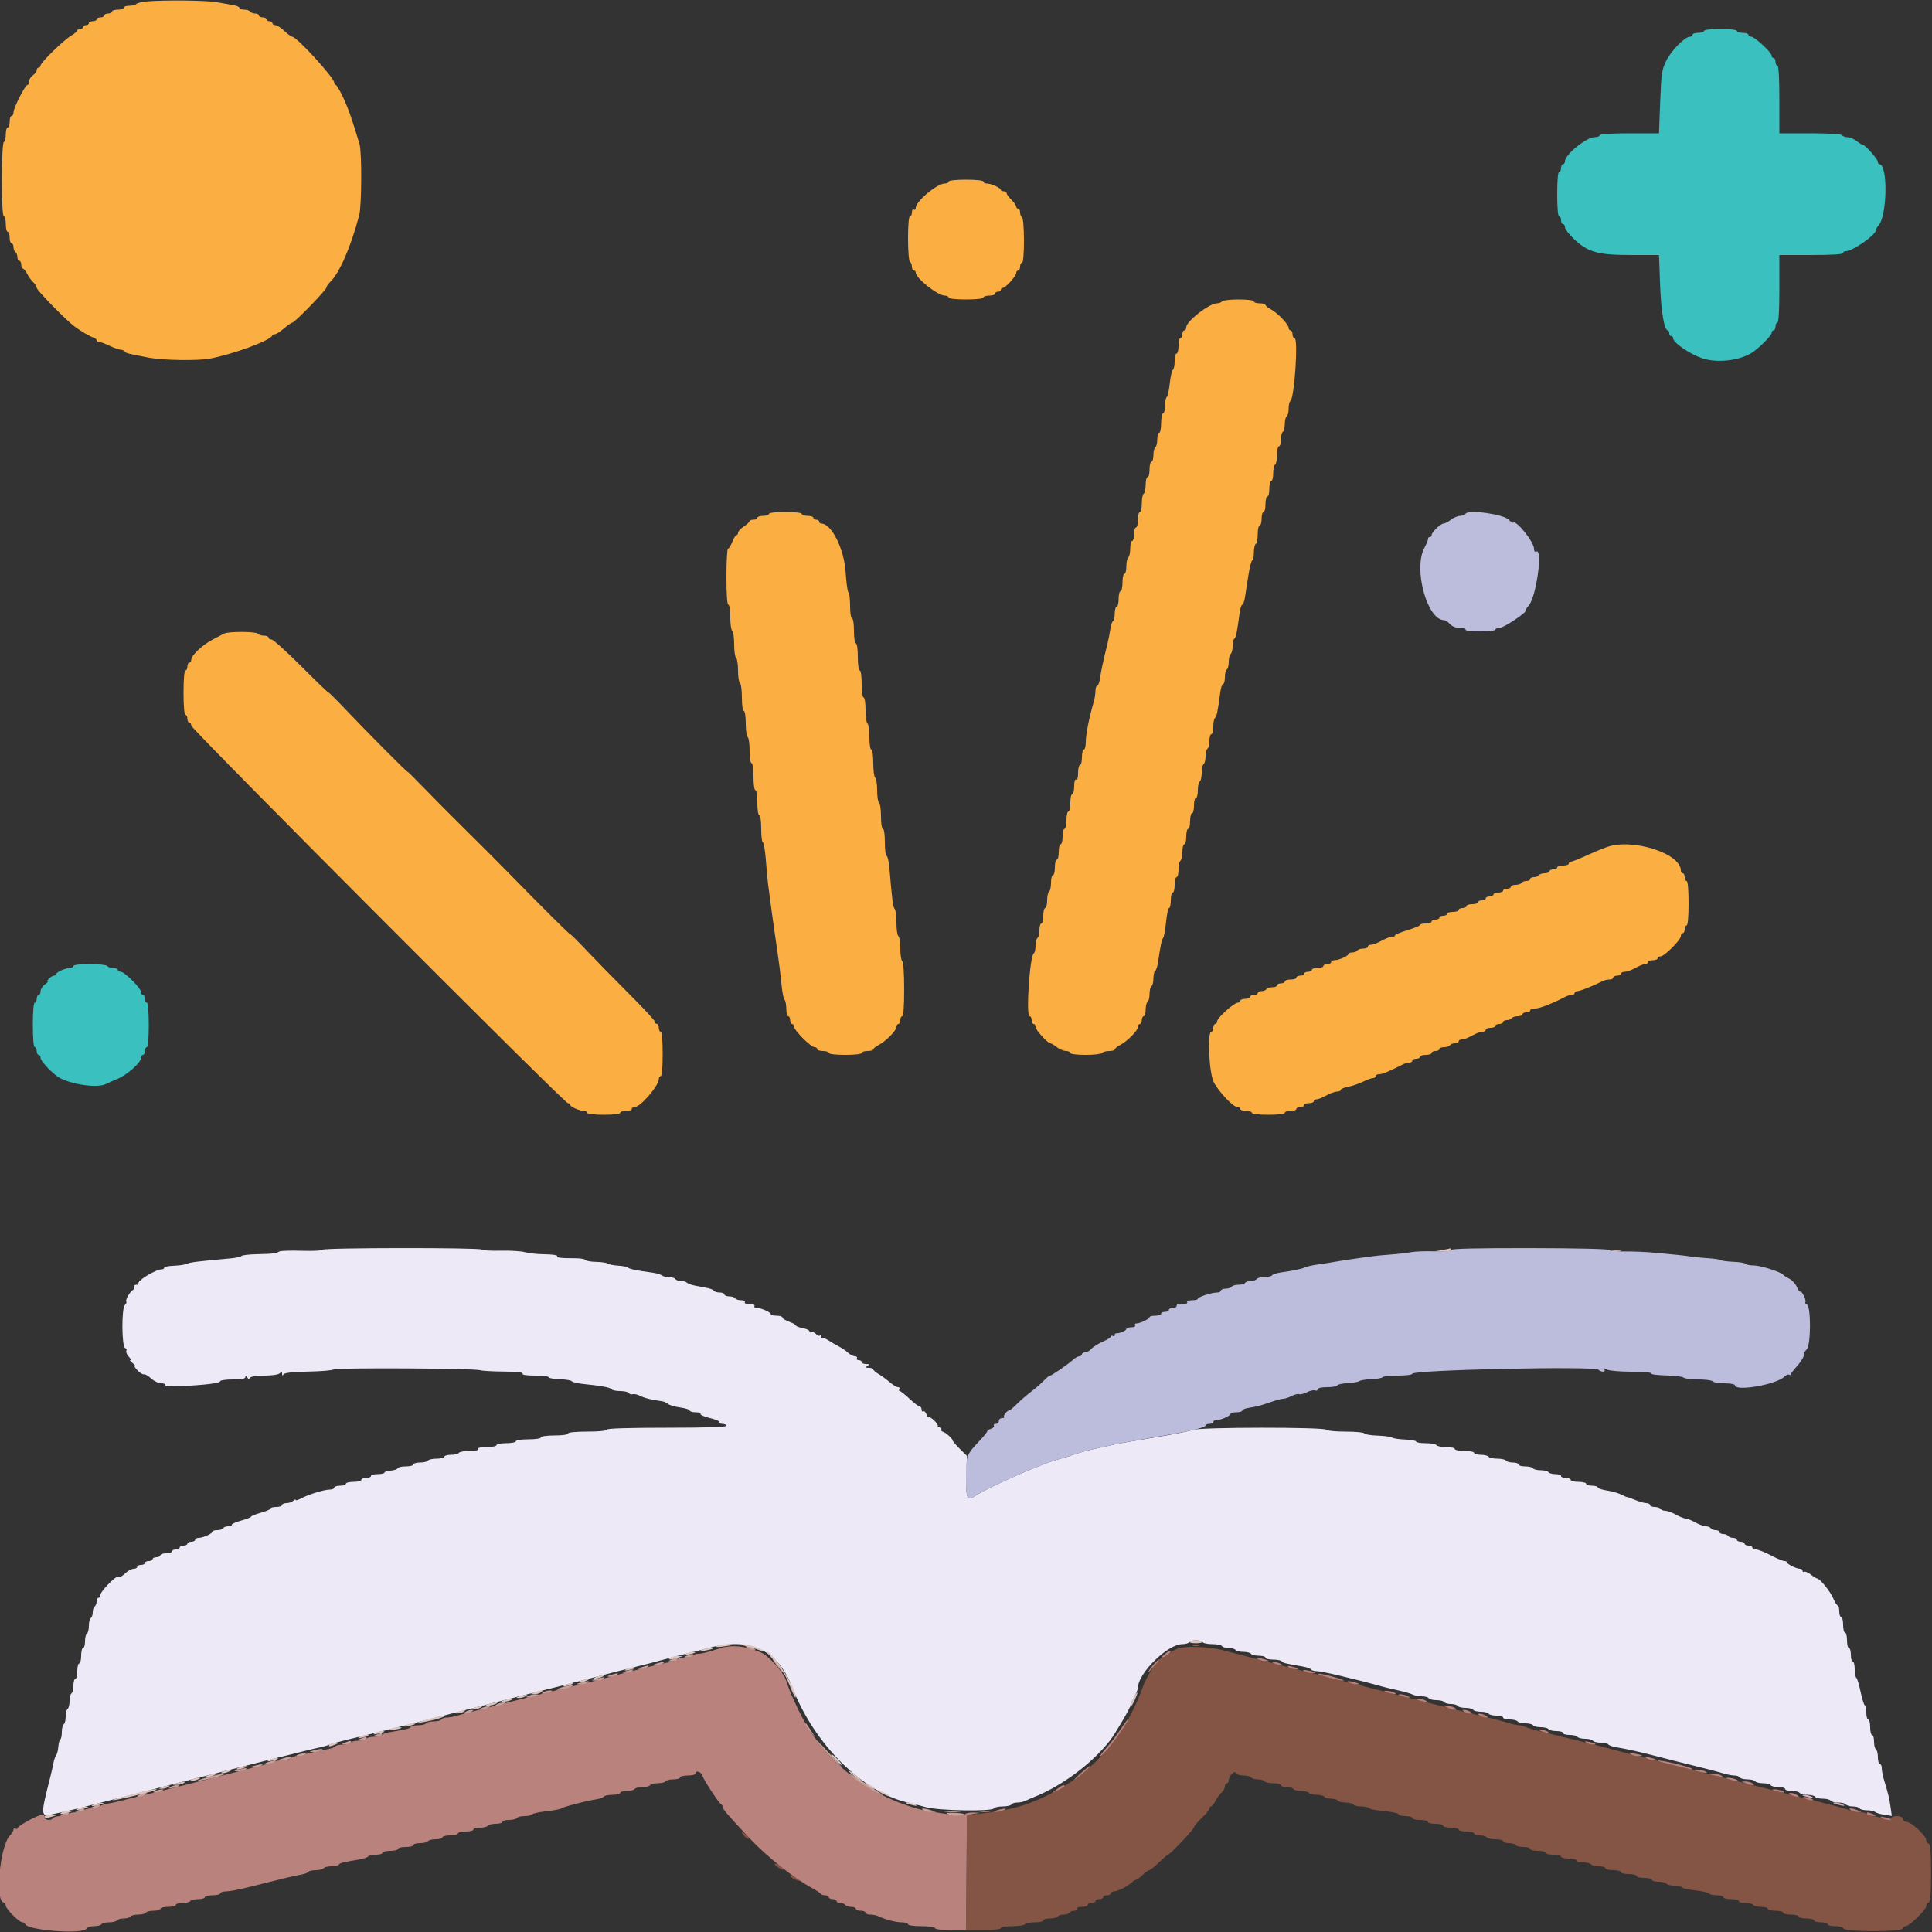 <svg id="svg" version="1.1" xmlns="http://www.w3.org/2000/svg" xmlns:xlink="http://www.w3.org/1999/xlink" width="400" height="400" viewBox="0, 0, 400,400"><rect x="0" y="0" width="400" height="400" fill="#333333" stroke="none"/><g id="svgg"><path id="path0" d="M30.400 0.295 C 29.410 0.381,28.429 0.619,28.220 0.825 C 28.011 1.031,27.336 1.200,26.720 1.200 C 26.104 1.200,25.600 1.380,25.600 1.600 C 25.600 1.820,25.060 2.000,24.400 2.000 C 23.740 2.000,23.200 2.180,23.200 2.400 C 23.200 2.620,22.840 2.800,22.400 2.800 C 21.960 2.800,21.600 2.980,21.600 3.200 C 21.600 3.420,21.240 3.600,20.800 3.600 C 20.360 3.600,20.000 3.780,20.000 4.000 C 20.000 4.220,19.640 4.400,19.200 4.400 C 18.760 4.400,18.400 4.580,18.400 4.800 C 18.400 5.020,18.130 5.200,17.800 5.200 C 17.470 5.200,17.200 5.380,17.200 5.600 C 17.200 5.820,16.930 6.000,16.600 6.000 C 16.270 6.000,16.000 6.141,16.000 6.314 C 16.000 6.486,15.438 6.960,14.751 7.366 C 13.183 8.292,8.400 12.951,8.400 13.553 C 8.400 13.799,8.220 14.000,8.000 14.000 C 7.780 14.000,7.600 14.230,7.600 14.512 C 7.600 14.793,7.240 15.283,6.800 15.600 C 6.360 15.917,6.000 16.497,6.000 16.888 C 6.000 17.280,5.850 17.600,5.667 17.600 C 5.205 17.600,2.800 22.344,2.800 23.256 C 2.800 23.665,2.620 24.000,2.400 24.000 C 2.180 24.000,2.000 24.540,2.000 25.200 C 2.000 25.860,1.820 26.400,1.600 26.400 C 1.380 26.400,1.200 27.019,1.200 27.776 C 1.200 28.533,1.020 29.264,0.800 29.400 C 0.556 29.551,0.400 32.604,0.400 37.224 C 0.400 42.008,0.547 44.800,0.800 44.800 C 1.020 44.800,1.200 45.520,1.200 46.400 C 1.200 47.280,1.380 48.000,1.600 48.000 C 1.820 48.000,2.000 48.540,2.000 49.200 C 2.000 49.860,2.180 50.400,2.400 50.400 C 2.620 50.400,2.800 50.749,2.800 51.176 C 2.800 51.603,2.980 52.064,3.200 52.200 C 3.420 52.336,3.600 52.797,3.600 53.224 C 3.600 53.651,3.780 54.000,4.000 54.000 C 4.220 54.000,4.400 54.360,4.400 54.800 C 4.400 55.240,4.550 55.600,4.732 55.600 C 4.915 55.600,5.319 56.095,5.630 56.700 C 5.940 57.305,6.511 58.091,6.897 58.447 C 7.284 58.803,7.600 59.320,7.600 59.597 C 7.600 60.086,13.777 66.402,15.427 67.600 C 16.839 68.625,18.569 69.639,19.300 69.871 C 19.685 69.993,20.000 70.252,20.000 70.447 C 20.000 70.641,20.236 70.800,20.525 70.800 C 20.814 70.800,21.795 71.160,22.706 71.600 C 23.616 72.040,24.629 72.400,24.957 72.400 C 25.285 72.400,25.651 72.559,25.771 72.754 C 25.990 73.107,26.466 73.228,31.000 74.084 C 33.749 74.603,41.029 74.707,43.400 74.260 C 48.254 73.346,55.899 70.541,56.333 69.515 C 56.407 69.342,56.677 69.200,56.933 69.199 C 57.190 69.199,58.030 68.659,58.800 68.000 C 59.570 67.341,60.346 66.801,60.525 66.801 C 61.001 66.800,67.600 60.000,67.600 59.510 C 67.600 59.281,67.915 58.801,68.300 58.443 C 70.240 56.638,72.658 51.105,74.370 44.554 C 74.894 42.546,74.942 31.532,74.434 29.828 C 72.924 24.769,72.185 22.656,71.101 20.300 C 70.417 18.815,69.710 17.600,69.529 17.600 C 69.348 17.600,69.197 17.375,69.193 17.100 C 69.178 16.081,61.422 7.600,60.505 7.600 C 60.293 7.600,59.554 7.060,58.863 6.400 C 58.172 5.740,57.336 5.200,57.004 5.200 C 56.672 5.200,56.400 5.020,56.400 4.800 C 56.400 4.580,56.130 4.400,55.800 4.400 C 55.470 4.400,55.200 4.220,55.200 4.000 C 55.200 3.780,54.840 3.600,54.400 3.600 C 53.960 3.600,53.600 3.420,53.600 3.200 C 53.600 2.980,53.251 2.800,52.824 2.800 C 52.397 2.800,51.936 2.620,51.800 2.400 C 51.664 2.180,51.113 2.000,50.576 2.000 C 50.039 2.000,49.600 1.840,49.600 1.644 C 49.600 1.448,49.015 1.185,48.300 1.060 C 47.585 0.936,46.010 0.659,44.800 0.446 C 42.666 0.070,34.052 -0.020,30.400 0.295 M196.400 37.600 C 196.400 37.820,196.038 38.000,195.595 38.000 C 194.023 38.000,189.600 41.699,189.600 43.013 C 189.600 43.362,189.420 43.536,189.200 43.400 C 188.980 43.264,188.800 43.523,188.800 43.976 C 188.800 44.429,188.620 44.800,188.400 44.800 C 188.157 44.800,188.000 46.592,188.000 49.376 C 188.000 51.996,188.171 54.058,188.400 54.200 C 188.620 54.336,188.800 54.797,188.800 55.224 C 188.800 55.651,188.980 56.000,189.200 56.000 C 189.420 56.000,189.600 56.200,189.600 56.444 C 189.600 57.586,194.155 61.200,195.595 61.200 C 196.038 61.200,196.400 61.380,196.400 61.600 C 196.400 61.837,197.867 62.000,200.000 62.000 C 202.133 62.000,203.600 61.837,203.600 61.600 C 203.600 61.380,204.140 61.200,204.800 61.200 C 205.460 61.200,206.000 61.020,206.000 60.800 C 206.000 60.580,206.270 60.400,206.600 60.400 C 206.930 60.400,207.200 60.220,207.200 60.000 C 207.200 59.780,207.390 59.600,207.623 59.600 C 208.196 59.600,210.400 57.148,210.400 56.511 C 210.400 56.230,210.580 56.000,210.800 56.000 C 211.020 56.000,211.200 55.640,211.200 55.200 C 211.200 54.760,211.380 54.400,211.600 54.400 C 211.843 54.400,212.000 52.608,212.000 49.824 C 212.000 47.204,211.829 45.142,211.600 45.000 C 211.380 44.864,211.200 44.403,211.200 43.976 C 211.200 43.549,211.020 43.200,210.800 43.200 C 210.580 43.200,210.400 43.012,210.400 42.782 C 210.400 42.552,209.950 41.914,209.400 41.364 C 208.850 40.814,208.400 40.192,208.400 39.982 C 208.400 39.772,208.130 39.600,207.800 39.600 C 207.470 39.600,207.199 39.465,207.197 39.300 C 207.193 38.894,205.214 38.000,204.320 38.000 C 203.924 38.000,203.600 37.820,203.600 37.600 C 203.600 37.363,202.133 37.200,200.000 37.200 C 197.867 37.200,196.400 37.363,196.400 37.600 M253.000 62.400 C 252.864 62.620,252.400 62.800,251.968 62.800 C 250.376 62.800,245.600 66.520,245.600 67.760 C 245.600 68.112,245.420 68.400,245.200 68.400 C 244.980 68.400,244.800 68.760,244.800 69.200 C 244.800 69.640,244.620 70.000,244.400 70.000 C 244.180 70.000,244.000 70.720,244.000 71.600 C 244.000 72.480,243.820 73.200,243.600 73.200 C 243.380 73.200,243.200 73.909,243.200 74.776 C 243.200 75.643,243.034 76.455,242.831 76.581 C 242.629 76.706,242.337 77.979,242.184 79.410 C 242.031 80.841,241.747 82.109,241.553 82.229 C 241.359 82.349,241.200 83.157,241.200 84.024 C 241.200 84.891,241.020 85.600,240.800 85.600 C 240.580 85.600,240.400 86.500,240.400 87.600 C 240.400 88.700,240.220 89.600,240.000 89.600 C 239.780 89.600,239.600 90.219,239.600 90.976 C 239.600 91.733,239.420 92.464,239.200 92.600 C 238.980 92.736,238.800 93.467,238.800 94.224 C 238.800 94.981,238.620 95.600,238.400 95.600 C 238.180 95.600,238.000 96.320,238.000 97.200 C 238.000 98.080,237.820 98.800,237.600 98.800 C 237.380 98.800,237.200 99.509,237.200 100.376 C 237.200 101.243,237.020 102.064,236.800 102.200 C 236.580 102.336,236.400 103.247,236.400 104.224 C 236.400 105.201,236.220 106.000,236.000 106.000 C 235.780 106.000,235.600 106.720,235.600 107.600 C 235.600 108.480,235.420 109.200,235.200 109.200 C 234.980 109.200,234.800 109.830,234.800 110.600 C 234.800 111.370,234.620 112.000,234.400 112.000 C 234.180 112.000,234.000 112.709,234.000 113.576 C 234.000 114.443,233.820 115.264,233.600 115.400 C 233.380 115.536,233.200 116.357,233.200 117.224 C 233.200 118.091,233.020 118.800,232.800 118.800 C 232.580 118.800,232.400 119.610,232.400 120.600 C 232.400 121.590,232.220 122.400,232.000 122.400 C 231.780 122.400,231.600 123.120,231.600 124.000 C 231.600 124.880,231.420 125.600,231.200 125.600 C 230.980 125.600,230.800 126.219,230.800 126.976 C 230.800 127.733,230.639 128.452,230.442 128.574 C 230.245 128.695,229.990 129.471,229.875 130.297 C 229.760 131.124,229.461 132.610,229.211 133.600 C 228.470 136.535,227.962 138.903,227.732 140.500 C 227.613 141.325,227.355 142.000,227.158 142.000 C 226.961 142.000,226.800 142.482,226.800 143.072 C 226.800 143.661,226.636 144.696,226.435 145.372 C 225.525 148.435,224.800 152.070,224.800 153.566 C 224.800 154.465,224.620 155.200,224.400 155.200 C 224.180 155.200,224.000 155.920,224.000 156.800 C 224.000 157.680,223.820 158.400,223.600 158.400 C 223.380 158.400,223.200 159.131,223.200 160.024 C 223.200 161.004,223.042 161.549,222.800 161.400 C 222.558 161.251,222.400 161.796,222.400 162.776 C 222.400 163.669,222.220 164.400,222.000 164.400 C 221.780 164.400,221.600 165.210,221.600 166.200 C 221.600 167.190,221.420 168.000,221.200 168.000 C 220.980 168.000,220.800 168.810,220.800 169.800 C 220.800 170.790,220.620 171.600,220.400 171.600 C 220.180 171.600,220.000 172.320,220.000 173.200 C 220.000 174.080,219.820 174.800,219.600 174.800 C 219.380 174.800,219.200 175.520,219.200 176.400 C 219.200 177.280,219.020 178.000,218.800 178.000 C 218.580 178.000,218.400 178.720,218.400 179.600 C 218.400 180.480,218.220 181.200,218.000 181.200 C 217.780 181.200,217.600 181.909,217.600 182.776 C 217.600 183.643,217.420 184.464,217.200 184.600 C 216.980 184.736,216.800 185.557,216.800 186.424 C 216.800 187.291,216.620 188.000,216.400 188.000 C 216.180 188.000,216.000 188.720,216.000 189.600 C 216.000 190.480,215.820 191.200,215.600 191.200 C 215.380 191.200,215.200 191.819,215.200 192.576 C 215.200 193.333,215.020 194.064,214.800 194.200 C 214.580 194.336,214.400 195.056,214.400 195.800 C 214.400 196.544,214.239 197.252,214.042 197.374 C 213.199 197.895,212.368 210.400,213.176 210.400 C 213.409 210.400,213.600 210.760,213.600 211.200 C 213.600 211.640,213.780 212.000,214.000 212.000 C 214.220 212.000,214.400 212.276,214.400 212.613 C 214.400 213.233,216.908 215.992,217.487 216.009 C 217.659 216.014,218.250 216.370,218.800 216.800 C 219.350 217.230,220.205 217.586,220.700 217.591 C 221.195 217.596,221.600 217.780,221.600 218.000 C 221.600 218.233,222.925 218.400,224.776 218.400 C 226.523 218.400,228.064 218.220,228.200 218.000 C 228.336 217.780,228.977 217.600,229.624 217.600 C 230.271 217.600,230.800 217.450,230.800 217.268 C 230.800 217.085,231.294 216.680,231.897 216.368 C 233.401 215.589,235.600 213.360,235.600 212.613 C 235.600 212.276,235.780 212.000,236.000 212.000 C 236.220 212.000,236.400 211.640,236.400 211.200 C 236.400 210.760,236.580 210.400,236.800 210.400 C 237.020 210.400,237.200 209.781,237.200 209.024 C 237.200 208.267,237.380 207.536,237.600 207.400 C 237.820 207.264,238.000 206.544,238.000 205.800 C 238.000 205.056,238.180 204.336,238.400 204.200 C 238.620 204.064,238.800 203.344,238.800 202.600 C 238.800 201.856,238.961 201.148,239.158 201.026 C 239.355 200.905,239.618 200.129,239.742 199.303 C 240.305 195.580,240.516 194.574,240.813 194.200 C 240.989 193.980,241.260 192.495,241.418 190.900 C 241.575 189.305,241.860 188.000,242.052 188.000 C 242.243 188.000,242.400 187.280,242.400 186.400 C 242.400 185.520,242.580 184.800,242.800 184.800 C 243.020 184.800,243.200 184.080,243.200 183.200 C 243.200 182.320,243.380 181.600,243.600 181.600 C 243.820 181.600,244.000 180.891,244.000 180.024 C 244.000 179.157,244.180 178.336,244.400 178.200 C 244.620 178.064,244.800 177.243,244.800 176.376 C 244.800 175.509,244.980 174.800,245.200 174.800 C 245.420 174.800,245.600 174.080,245.600 173.200 C 245.600 172.320,245.780 171.600,246.000 171.600 C 246.220 171.600,246.400 170.880,246.400 170.000 C 246.400 169.120,246.580 168.400,246.800 168.400 C 247.020 168.400,247.200 167.680,247.200 166.800 C 247.200 165.920,247.380 165.200,247.600 165.200 C 247.820 165.200,248.000 164.491,248.000 163.624 C 248.000 162.757,248.180 161.936,248.400 161.800 C 248.620 161.664,248.800 160.854,248.800 160.000 C 248.800 159.146,248.980 158.336,249.200 158.200 C 249.420 158.064,249.600 157.344,249.600 156.600 C 249.600 155.856,249.780 155.136,250.000 155.000 C 250.220 154.864,250.400 154.133,250.400 153.376 C 250.400 152.619,250.580 152.000,250.800 152.000 C 251.020 152.000,251.200 151.291,251.200 150.424 C 251.200 149.557,251.361 148.748,251.558 148.626 C 251.894 148.418,252.106 147.389,252.653 143.300 C 252.778 142.365,253.042 141.600,253.240 141.600 C 253.438 141.600,253.600 140.981,253.600 140.224 C 253.600 139.467,253.780 138.736,254.000 138.600 C 254.220 138.464,254.400 137.744,254.400 137.000 C 254.400 136.256,254.580 135.536,254.800 135.400 C 255.020 135.264,255.200 134.544,255.200 133.800 C 255.200 133.056,255.361 132.348,255.558 132.226 C 255.894 132.018,256.106 130.989,256.653 126.900 C 256.778 125.965,257.024 125.200,257.198 125.200 C 257.373 125.200,257.621 124.525,257.750 123.700 C 257.879 122.875,258.203 120.805,258.471 119.100 C 258.739 117.395,259.103 116.000,259.279 116.000 C 259.456 116.000,259.600 115.291,259.600 114.424 C 259.600 113.557,259.780 112.736,260.000 112.600 C 260.220 112.464,260.400 111.553,260.400 110.576 C 260.400 109.599,260.580 108.800,260.800 108.800 C 261.020 108.800,261.200 108.170,261.200 107.400 C 261.200 106.630,261.380 106.000,261.600 106.000 C 261.820 106.000,262.000 105.280,262.000 104.400 C 262.000 103.520,262.180 102.800,262.400 102.800 C 262.620 102.800,262.800 102.080,262.800 101.200 C 262.800 100.320,262.980 99.600,263.200 99.600 C 263.420 99.600,263.600 98.891,263.600 98.024 C 263.600 97.157,263.780 96.336,264.000 96.200 C 264.220 96.064,264.400 95.153,264.400 94.176 C 264.400 93.199,264.580 92.400,264.800 92.400 C 265.020 92.400,265.200 91.781,265.200 91.024 C 265.200 90.267,265.380 89.536,265.600 89.400 C 265.820 89.264,266.000 88.544,266.000 87.800 C 266.000 87.056,266.180 86.336,266.400 86.200 C 266.620 86.064,266.800 85.344,266.800 84.600 C 266.800 83.856,266.961 83.148,267.158 83.026 C 268.001 82.505,268.832 70.000,268.024 70.000 C 267.791 70.000,267.600 69.640,267.600 69.200 C 267.600 68.760,267.420 68.400,267.200 68.400 C 266.980 68.400,266.800 68.165,266.800 67.878 C 266.800 67.168,264.452 64.726,263.100 64.031 C 262.495 63.719,262.000 63.315,262.000 63.132 C 262.000 62.950,261.460 62.800,260.800 62.800 C 260.140 62.800,259.600 62.620,259.600 62.400 C 259.600 62.167,258.275 62.000,256.424 62.000 C 254.677 62.000,253.136 62.180,253.000 62.400 M159.200 106.400 C 159.200 106.620,158.660 106.800,158.000 106.800 C 157.340 106.800,156.800 106.980,156.800 107.200 C 156.800 107.420,156.440 107.600,156.000 107.600 C 155.560 107.600,155.199 107.735,155.199 107.900 C 155.198 108.065,154.659 108.560,154.000 109.000 C 153.341 109.440,152.802 110.025,152.801 110.300 C 152.801 110.575,152.654 110.800,152.475 110.800 C 152.296 110.800,151.902 111.430,151.600 112.200 C 151.298 112.970,150.904 113.600,150.725 113.600 C 150.546 113.600,150.400 116.210,150.400 119.400 C 150.400 123.000,150.552 125.200,150.800 125.200 C 151.025 125.200,151.200 126.325,151.200 127.776 C 151.200 129.193,151.380 130.464,151.600 130.600 C 151.820 130.736,152.000 131.996,152.000 133.400 C 152.000 134.804,152.180 136.064,152.400 136.200 C 152.620 136.336,152.800 137.506,152.800 138.800 C 152.800 140.094,152.980 141.264,153.200 141.400 C 153.420 141.536,153.600 142.897,153.600 144.424 C 153.600 146.008,153.772 147.200,154.000 147.200 C 154.225 147.200,154.400 148.325,154.400 149.776 C 154.400 151.193,154.580 152.464,154.800 152.600 C 155.020 152.736,155.200 154.007,155.200 155.424 C 155.200 156.875,155.375 158.000,155.600 158.000 C 155.829 158.000,156.000 159.200,156.000 160.800 C 156.000 162.400,156.171 163.600,156.400 163.600 C 156.626 163.600,156.800 164.733,156.800 166.200 C 156.800 167.667,156.974 168.800,157.200 168.800 C 157.429 168.800,157.600 170.000,157.600 171.600 C 157.600 173.140,157.753 174.400,157.941 174.400 C 158.128 174.400,158.410 176.065,158.567 178.100 C 158.724 180.135,158.923 182.340,159.010 183.000 C 159.598 187.472,160.074 190.954,160.404 193.200 C 161.287 199.219,161.644 201.935,161.849 204.200 C 161.969 205.520,162.232 206.771,162.434 206.980 C 162.635 207.189,162.800 208.044,162.800 208.880 C 162.800 209.716,162.980 210.400,163.200 210.400 C 163.420 210.400,163.600 210.760,163.600 211.200 C 163.600 211.640,163.780 212.000,164.000 212.000 C 164.220 212.000,164.400 212.256,164.400 212.568 C 164.400 213.308,167.892 216.800,168.632 216.800 C 168.944 216.800,169.200 216.980,169.200 217.200 C 169.200 217.420,169.740 217.600,170.400 217.600 C 171.060 217.600,171.600 217.780,171.600 218.000 C 171.600 218.235,173.000 218.400,175.000 218.400 C 177.000 218.400,178.400 218.235,178.400 218.000 C 178.400 217.780,178.940 217.600,179.600 217.600 C 180.260 217.600,180.800 217.450,180.800 217.268 C 180.800 217.085,181.294 216.680,181.897 216.368 C 183.401 215.589,185.600 213.360,185.600 212.613 C 185.600 212.276,185.780 212.000,186.000 212.000 C 186.220 212.000,186.400 211.640,186.400 211.200 C 186.400 210.760,186.580 210.400,186.800 210.400 C 187.048 210.400,187.200 208.275,187.200 204.824 C 187.200 201.537,187.036 199.146,186.800 199.000 C 186.580 198.864,186.400 197.694,186.400 196.400 C 186.400 195.106,186.220 193.936,186.000 193.800 C 185.780 193.664,185.600 192.429,185.600 191.056 C 185.600 189.683,185.435 188.389,185.234 188.180 C 184.888 187.821,184.687 186.277,184.158 179.900 C 184.035 178.415,183.769 177.200,183.567 177.200 C 183.365 177.200,183.200 175.940,183.200 174.400 C 183.200 172.800,183.029 171.600,182.800 171.600 C 182.575 171.600,182.400 170.475,182.400 169.024 C 182.400 167.607,182.220 166.336,182.000 166.200 C 181.780 166.064,181.600 164.894,181.600 163.600 C 181.600 162.306,181.420 161.136,181.200 161.000 C 180.980 160.864,180.800 159.503,180.800 157.976 C 180.800 156.392,180.628 155.200,180.400 155.200 C 180.175 155.200,180.000 154.075,180.000 152.624 C 180.000 151.207,179.820 149.936,179.600 149.800 C 179.380 149.664,179.200 148.393,179.200 146.976 C 179.200 145.525,179.025 144.400,178.800 144.400 C 178.571 144.400,178.400 143.200,178.400 141.600 C 178.400 140.000,178.229 138.800,178.000 138.800 C 177.771 138.800,177.600 137.600,177.600 136.000 C 177.600 134.400,177.429 133.200,177.200 133.200 C 176.974 133.200,176.800 132.067,176.800 130.600 C 176.800 129.133,176.626 128.000,176.400 128.000 C 176.175 128.000,176.000 126.875,176.000 125.424 C 176.000 124.007,175.848 122.753,175.661 122.638 C 175.475 122.523,175.215 120.657,175.083 118.492 C 174.791 113.698,172.160 108.400,170.072 108.400 C 169.812 108.400,169.600 108.220,169.600 108.000 C 169.600 107.780,169.330 107.600,169.000 107.600 C 168.670 107.600,168.400 107.420,168.400 107.200 C 168.400 106.980,167.860 106.800,167.200 106.800 C 166.540 106.800,166.000 106.620,166.000 106.400 C 166.000 106.165,164.600 106.000,162.600 106.000 C 160.600 106.000,159.200 106.165,159.200 106.400 M46.400 131.174 C 46.070 131.353,44.995 131.917,44.011 132.426 C 41.932 133.501,39.600 135.701,39.600 136.587 C 39.600 136.924,39.420 137.200,39.200 137.200 C 38.980 137.200,38.800 137.560,38.800 138.000 C 38.800 138.440,38.620 138.800,38.400 138.800 C 38.157 138.800,38.000 140.600,38.000 143.400 C 38.000 146.200,38.157 148.000,38.400 148.000 C 38.620 148.000,38.800 148.360,38.800 148.800 C 38.800 149.240,38.980 149.600,39.200 149.600 C 39.420 149.600,39.600 149.885,39.600 150.233 C 39.600 150.929,116.875 228.400,117.569 228.400 C 117.806 228.400,118.001 228.535,118.003 228.700 C 118.007 229.106,119.986 230.000,120.880 230.000 C 121.276 230.000,121.600 230.180,121.600 230.400 C 121.600 230.635,123.000 230.800,125.000 230.800 C 127.000 230.800,128.400 230.635,128.400 230.400 C 128.400 230.180,128.940 230.000,129.600 230.000 C 130.260 230.000,130.800 229.820,130.800 229.600 C 130.800 229.380,131.075 229.200,131.411 229.200 C 132.596 229.200,136.400 224.782,136.400 223.405 C 136.400 223.072,136.580 222.800,136.800 222.800 C 137.043 222.800,137.200 221.000,137.200 218.200 C 137.200 215.400,137.043 213.600,136.800 213.600 C 136.580 213.600,136.400 213.240,136.400 212.800 C 136.400 212.360,136.220 212.000,136.000 212.000 C 135.780 212.000,135.600 211.799,135.600 211.554 C 135.600 211.309,133.215 208.728,130.300 205.818 C 127.385 202.909,123.425 198.868,121.500 196.838 C 119.575 194.808,118.000 193.242,118.000 193.358 C 118.000 193.564,112.452 188.045,104.926 180.355 C 102.905 178.290,99.035 174.416,96.326 171.746 C 93.617 169.076,89.825 165.259,87.900 163.263 C 85.975 161.268,84.400 159.710,84.400 159.802 C 84.400 160.018,76.039 151.612,71.500 146.832 C 69.575 144.805,68.000 143.246,68.000 143.368 C 68.000 143.490,65.490 141.072,62.423 137.995 C 59.355 134.918,56.565 132.400,56.223 132.400 C 55.880 132.400,55.600 132.220,55.600 132.000 C 55.600 131.780,55.161 131.600,54.624 131.600 C 54.087 131.600,53.536 131.420,53.400 131.200 C 53.107 130.725,47.265 130.703,46.400 131.174 M332.600 175.407 C 331.720 175.734,330.640 176.163,330.200 176.361 C 326.714 177.927,325.555 178.400,325.204 178.400 C 324.982 178.400,324.800 178.580,324.800 178.800 C 324.800 179.020,324.260 179.200,323.600 179.200 C 322.940 179.200,322.400 179.380,322.400 179.600 C 322.400 179.820,322.040 180.000,321.600 180.000 C 321.160 180.000,320.800 180.180,320.800 180.400 C 320.800 180.620,320.361 180.800,319.824 180.800 C 319.287 180.800,318.736 180.980,318.600 181.200 C 318.464 181.420,318.003 181.600,317.576 181.600 C 317.149 181.600,316.800 181.780,316.800 182.000 C 316.800 182.220,316.451 182.400,316.024 182.400 C 315.597 182.400,315.136 182.580,315.000 182.800 C 314.864 183.020,314.313 183.200,313.776 183.200 C 313.239 183.200,312.800 183.380,312.800 183.600 C 312.800 183.820,312.440 184.000,312.000 184.000 C 311.560 184.000,311.200 184.180,311.200 184.400 C 311.200 184.620,310.750 184.800,310.200 184.800 C 309.650 184.800,309.200 184.980,309.200 185.200 C 309.200 185.420,308.840 185.600,308.400 185.600 C 307.960 185.600,307.600 185.780,307.600 186.000 C 307.600 186.220,307.240 186.400,306.800 186.400 C 306.360 186.400,306.000 186.580,306.000 186.800 C 306.000 187.020,305.460 187.200,304.800 187.200 C 304.140 187.200,303.600 187.380,303.600 187.600 C 303.600 187.820,303.240 188.000,302.800 188.000 C 302.360 188.000,302.000 188.180,302.000 188.400 C 302.000 188.620,301.460 188.800,300.800 188.800 C 300.140 188.800,299.600 188.980,299.600 189.200 C 299.600 189.420,299.240 189.600,298.800 189.600 C 298.360 189.600,298.000 189.780,298.000 190.000 C 298.000 190.220,297.640 190.400,297.200 190.400 C 296.760 190.400,296.400 190.580,296.400 190.800 C 296.400 191.020,295.860 191.200,295.200 191.200 C 294.540 191.200,294.000 191.335,294.000 191.500 C 294.000 191.665,292.830 192.153,291.400 192.585 C 289.970 193.017,288.800 193.512,288.800 193.685 C 288.800 193.858,288.528 194.000,288.195 194.000 C 287.607 194.000,287.182 194.167,285.305 195.138 C 284.813 195.392,284.138 195.600,283.805 195.600 C 283.472 195.600,283.200 195.780,283.200 196.000 C 283.200 196.220,282.761 196.400,282.224 196.400 C 281.687 196.400,281.136 196.580,281.000 196.800 C 280.864 197.020,280.403 197.200,279.976 197.200 C 279.549 197.200,279.199 197.335,279.197 197.500 C 279.193 197.906,277.214 198.800,276.320 198.800 C 275.924 198.800,275.600 198.980,275.600 199.200 C 275.600 199.420,275.240 199.600,274.800 199.600 C 274.360 199.600,274.000 199.780,274.000 200.000 C 274.000 200.220,273.460 200.400,272.800 200.400 C 272.140 200.400,271.600 200.580,271.600 200.800 C 271.600 201.020,271.240 201.200,270.800 201.200 C 270.360 201.200,270.000 201.380,270.000 201.600 C 270.000 201.820,269.640 202.000,269.200 202.000 C 268.760 202.000,268.400 202.180,268.400 202.400 C 268.400 202.620,267.860 202.800,267.200 202.800 C 266.540 202.800,266.000 202.980,266.000 203.200 C 266.000 203.420,265.640 203.600,265.200 203.600 C 264.760 203.600,264.400 203.780,264.400 204.000 C 264.400 204.220,263.961 204.400,263.424 204.400 C 262.887 204.400,262.336 204.580,262.200 204.800 C 262.064 205.020,261.603 205.200,261.176 205.200 C 260.749 205.200,260.400 205.380,260.400 205.600 C 260.400 205.820,260.040 206.000,259.600 206.000 C 259.160 206.000,258.800 206.180,258.800 206.400 C 258.800 206.620,258.350 206.800,257.800 206.800 C 257.250 206.800,256.800 206.980,256.800 207.200 C 256.800 207.420,256.555 207.600,256.256 207.600 C 255.494 207.600,252.000 210.747,252.000 211.434 C 252.000 211.745,251.820 212.000,251.600 212.000 C 251.380 212.000,251.200 212.360,251.200 212.800 C 251.200 213.240,251.020 213.600,250.800 213.600 C 249.914 213.600,250.324 222.179,251.300 224.054 C 252.359 226.088,255.315 229.200,256.189 229.200 C 256.525 229.200,256.800 229.380,256.800 229.600 C 256.800 229.820,257.340 230.000,258.000 230.000 C 258.660 230.000,259.200 230.180,259.200 230.400 C 259.200 230.635,260.600 230.800,262.600 230.800 C 264.600 230.800,266.000 230.635,266.000 230.400 C 266.000 230.180,266.540 230.000,267.200 230.000 C 267.860 230.000,268.400 229.820,268.400 229.600 C 268.400 229.380,268.760 229.200,269.200 229.200 C 269.640 229.200,270.000 229.020,270.000 228.800 C 270.000 228.580,270.450 228.400,271.000 228.400 C 271.550 228.400,272.000 228.220,272.000 228.000 C 272.000 227.780,272.265 227.600,272.588 227.600 C 272.911 227.600,273.817 227.240,274.600 226.800 C 275.383 226.360,276.379 226.000,276.812 226.000 C 277.245 226.000,277.600 225.840,277.600 225.645 C 277.600 225.449,278.272 225.163,279.093 225.009 C 279.914 224.855,281.298 224.385,282.168 223.964 C 283.038 223.544,283.986 223.200,284.275 223.200 C 284.564 223.200,284.800 223.020,284.800 222.800 C 284.800 222.580,285.143 222.400,285.562 222.400 C 286.221 222.400,287.389 221.914,290.495 220.350 C 290.877 220.157,291.462 220.000,291.795 220.000 C 292.128 220.000,292.400 219.820,292.400 219.600 C 292.400 219.380,292.760 219.200,293.200 219.200 C 293.640 219.200,294.000 219.020,294.000 218.800 C 294.000 218.580,294.540 218.400,295.200 218.400 C 295.860 218.400,296.400 218.220,296.400 218.000 C 296.400 217.780,296.760 217.600,297.200 217.600 C 297.640 217.600,298.000 217.420,298.000 217.200 C 298.000 216.980,298.439 216.800,298.976 216.800 C 299.513 216.800,300.064 216.620,300.200 216.400 C 300.336 216.180,300.797 216.000,301.224 216.000 C 301.651 216.000,302.000 215.820,302.000 215.600 C 302.000 215.380,302.272 215.200,302.605 215.200 C 302.938 215.200,303.568 215.020,304.005 214.800 C 304.442 214.580,305.158 214.220,305.595 214.000 C 306.032 213.780,306.662 213.600,306.995 213.600 C 307.328 213.600,307.600 213.420,307.600 213.200 C 307.600 212.980,308.050 212.800,308.600 212.800 C 309.150 212.800,309.600 212.620,309.600 212.400 C 309.600 212.180,309.960 212.000,310.400 212.000 C 310.840 212.000,311.200 211.820,311.200 211.600 C 311.200 211.380,311.549 211.200,311.976 211.200 C 312.403 211.200,312.864 211.020,313.000 210.800 C 313.136 210.580,313.687 210.400,314.224 210.400 C 314.761 210.400,315.200 210.220,315.200 210.000 C 315.200 209.780,315.560 209.600,316.000 209.600 C 316.440 209.600,316.800 209.420,316.800 209.200 C 316.800 208.980,317.277 208.800,317.860 208.800 C 318.762 208.800,321.492 207.734,324.095 206.365 C 324.477 206.164,325.062 206.000,325.395 206.000 C 325.728 206.000,326.000 205.820,326.000 205.600 C 326.000 205.380,326.272 205.200,326.604 205.200 C 327.156 205.200,329.993 204.067,331.695 203.167 C 332.077 202.965,332.752 202.800,333.195 202.800 C 333.638 202.800,334.000 202.620,334.000 202.400 C 334.000 202.180,334.360 202.000,334.800 202.000 C 335.240 202.000,335.600 201.820,335.600 201.600 C 335.600 201.380,335.955 201.200,336.388 201.200 C 336.821 201.200,337.817 200.840,338.600 200.400 C 339.383 199.960,340.289 199.600,340.612 199.600 C 340.935 199.600,341.200 199.420,341.200 199.200 C 341.200 198.980,341.650 198.800,342.200 198.800 C 342.750 198.800,343.200 198.620,343.200 198.400 C 343.200 198.180,343.475 198.000,343.811 198.000 C 344.604 198.000,348.000 194.604,348.000 193.811 C 348.000 193.475,348.180 193.200,348.400 193.200 C 348.620 193.200,348.800 192.840,348.800 192.400 C 348.800 191.960,348.980 191.600,349.200 191.600 C 349.443 191.600,349.600 189.800,349.600 187.000 C 349.600 184.200,349.443 182.400,349.200 182.400 C 348.980 182.400,348.800 182.040,348.800 181.600 C 348.800 181.160,348.620 180.800,348.400 180.800 C 348.180 180.800,348.000 180.545,348.000 180.234 C 348.000 176.646,337.836 173.459,332.600 175.407 " stroke="none" fill="#fbaf43" fill-rule="evenodd"></path><path id="path1" d="M352.800 6.400 C 352.800 6.620,352.260 6.800,351.600 6.800 C 350.940 6.800,350.400 6.980,350.400 7.200 C 350.400 7.420,350.162 7.600,349.872 7.600 C 348.854 7.600,346.061 10.422,345.020 12.501 C 344.060 14.421,343.949 15.154,343.723 21.100 L 343.475 27.600 337.337 27.600 C 333.512 27.600,331.200 27.751,331.200 28.000 C 331.200 28.220,330.733 28.400,330.162 28.400 C 328.457 28.400,324.000 32.017,324.000 33.401 C 324.000 33.730,323.820 34.000,323.600 34.000 C 323.380 34.000,323.200 34.360,323.200 34.800 C 323.200 35.240,323.020 35.600,322.800 35.600 C 322.557 35.600,322.400 37.400,322.400 40.200 C 322.400 43.000,322.557 44.800,322.800 44.800 C 323.020 44.800,323.200 45.160,323.200 45.600 C 323.200 46.040,323.380 46.400,323.600 46.400 C 323.820 46.400,324.000 46.692,324.000 47.048 C 324.000 47.404,324.778 48.439,325.729 49.348 C 328.760 52.244,330.715 52.800,337.868 52.800 L 343.479 52.800 343.704 58.900 C 343.912 64.530,344.561 68.400,345.297 68.400 C 345.464 68.400,345.600 68.670,345.600 69.000 C 345.600 69.330,345.780 69.600,346.000 69.600 C 346.220 69.600,346.400 69.793,346.400 70.029 C 346.400 70.935,349.782 73.269,352.400 74.169 C 355.625 75.278,360.640 74.613,363.131 72.745 C 364.752 71.529,366.800 69.394,366.800 68.919 C 366.800 68.633,366.980 68.400,367.200 68.400 C 367.420 68.400,367.600 68.040,367.600 67.600 C 367.600 67.160,367.780 66.800,368.000 66.800 C 368.251 66.800,368.400 64.200,368.400 59.800 L 368.400 52.800 375.000 52.800 C 379.133 52.800,381.600 52.651,381.600 52.400 C 381.600 52.180,381.853 52.000,382.162 52.000 C 383.592 52.000,388.400 48.628,388.400 47.625 C 388.400 47.423,388.625 47.019,388.900 46.729 C 390.737 44.787,390.909 34.000,389.103 34.000 C 388.936 34.000,388.795 33.775,388.789 33.500 C 388.777 32.957,386.175 30.006,385.695 29.991 C 385.533 29.986,384.950 29.630,384.400 29.200 C 383.850 28.770,383.006 28.414,382.524 28.409 C 382.042 28.404,381.536 28.220,381.400 28.000 C 381.252 27.760,378.596 27.600,374.776 27.600 L 368.400 27.600 368.400 20.600 C 368.400 16.200,368.251 13.600,368.000 13.600 C 367.780 13.600,367.600 13.240,367.600 12.800 C 367.600 12.360,367.420 12.000,367.200 12.000 C 366.980 12.000,366.800 11.784,366.800 11.519 C 366.800 10.856,363.294 7.600,362.580 7.600 C 362.261 7.600,362.000 7.420,362.000 7.200 C 362.000 6.980,361.460 6.800,360.800 6.800 C 360.140 6.800,359.600 6.620,359.600 6.400 C 359.600 6.165,358.200 6.000,356.200 6.000 C 354.200 6.000,352.800 6.165,352.800 6.400 M15.200 200.000 C 15.200 200.220,14.876 200.400,14.480 200.400 C 13.586 200.400,11.607 201.294,11.603 201.700 C 11.601 201.865,11.407 202.000,11.171 202.000 C 10.936 202.000,10.473 202.270,10.143 202.600 C 9.813 202.930,9.686 203.200,9.860 203.200 C 10.035 203.200,9.778 203.480,9.289 203.823 C 8.800 204.165,8.400 204.795,8.400 205.223 C 8.400 205.650,8.220 206.000,8.000 206.000 C 7.780 206.000,7.600 206.360,7.600 206.800 C 7.600 207.240,7.420 207.600,7.200 207.600 C 6.957 207.600,6.800 209.400,6.800 212.200 C 6.800 215.000,6.957 216.800,7.200 216.800 C 7.420 216.800,7.600 217.160,7.600 217.600 C 7.600 218.040,7.780 218.400,8.000 218.400 C 8.220 218.400,8.400 218.676,8.400 219.013 C 8.400 219.572,10.024 221.409,11.679 222.723 C 13.737 224.357,20.024 225.413,21.905 224.441 C 22.287 224.244,23.391 223.755,24.358 223.354 C 26.346 222.531,29.200 219.983,29.200 219.031 C 29.200 218.684,29.380 218.400,29.600 218.400 C 29.820 218.400,30.000 218.040,30.000 217.600 C 30.000 217.160,30.180 216.800,30.400 216.800 C 30.643 216.800,30.800 215.000,30.800 212.200 C 30.800 209.400,30.643 207.600,30.400 207.600 C 30.180 207.600,30.000 207.240,30.000 206.800 C 30.000 206.360,29.820 206.000,29.600 206.000 C 29.380 206.000,29.200 205.725,29.200 205.389 C 29.200 204.596,25.804 201.200,25.011 201.200 C 24.675 201.200,24.400 201.020,24.400 200.800 C 24.400 200.580,23.961 200.400,23.424 200.400 C 22.887 200.400,22.336 200.220,22.200 200.000 C 22.064 199.780,20.433 199.600,18.576 199.600 C 16.592 199.600,15.200 199.765,15.200 200.000 " stroke="none" fill="#39c0bf" fill-rule="evenodd"></path><path id="path2" d="M243.800 341.327 C 243.140 341.587,242.251 342.114,241.825 342.499 C 241.398 342.885,240.858 343.206,240.625 343.212 C 239.841 343.235,237.504 346.790,236.556 349.401 C 232.402 360.847,224.538 368.933,213.400 373.212 C 210.526 374.316,207.577 374.959,203.000 375.481 L 200.200 375.800 200.094 387.700 L 199.988 399.600 203.594 399.600 C 205.731 399.600,207.200 399.437,207.200 399.200 C 207.200 398.978,208.259 398.800,209.576 398.800 C 210.883 398.800,212.064 398.620,212.200 398.400 C 212.336 398.180,213.247 398.000,214.224 398.000 C 215.201 398.000,216.000 397.820,216.000 397.600 C 216.000 397.380,216.619 397.200,217.376 397.200 C 218.133 397.200,218.864 397.020,219.000 396.800 C 219.136 396.580,219.676 396.400,220.200 396.400 C 220.724 396.400,221.264 396.220,221.400 396.000 C 221.536 395.780,222.007 395.600,222.447 395.600 C 222.887 395.600,223.136 395.420,223.000 395.200 C 222.856 394.967,223.263 394.800,223.976 394.800 C 224.649 394.800,225.200 394.620,225.200 394.400 C 225.200 394.180,225.560 394.000,226.000 394.000 C 226.440 394.000,226.800 393.820,226.800 393.600 C 226.800 393.380,227.160 393.200,227.600 393.200 C 228.040 393.200,228.400 393.020,228.400 392.800 C 228.400 392.580,228.760 392.400,229.200 392.400 C 229.640 392.400,230.000 392.220,230.000 392.000 C 230.000 391.780,230.279 391.600,230.620 391.600 C 231.370 391.600,233.553 390.505,234.309 389.748 C 234.610 389.447,235.016 389.200,235.210 389.200 C 235.405 389.200,236.014 388.750,236.564 388.200 C 237.114 387.650,237.730 387.200,237.934 387.200 C 238.137 387.200,239.045 386.480,239.952 385.600 C 240.859 384.720,241.704 384.000,241.831 384.000 C 242.219 384.000,247.200 378.732,247.200 378.322 C 247.200 378.110,247.920 377.246,248.800 376.400 C 249.680 375.554,250.400 374.669,250.400 374.431 C 250.400 374.194,250.550 374.000,250.732 374.000 C 250.915 374.000,251.319 373.505,251.630 372.900 C 251.940 372.295,252.511 371.509,252.897 371.153 C 253.284 370.797,253.600 370.212,253.600 369.853 C 253.600 369.494,253.780 369.200,254.000 369.200 C 254.220 369.200,254.400 368.917,254.400 368.571 C 254.400 367.695,255.681 366.443,255.901 367.104 C 255.992 367.377,256.671 367.600,257.410 367.600 C 258.148 367.600,258.864 367.780,259.000 368.000 C 259.136 368.220,259.766 368.400,260.400 368.400 C 261.034 368.400,261.664 368.580,261.800 368.800 C 261.936 369.020,262.757 369.200,263.624 369.200 C 264.491 369.200,265.200 369.380,265.200 369.600 C 265.200 369.820,265.729 370.000,266.376 370.000 C 267.023 370.000,267.664 370.180,267.800 370.400 C 267.936 370.620,268.656 370.800,269.400 370.800 C 270.144 370.800,270.864 370.980,271.000 371.200 C 271.136 371.420,271.856 371.600,272.600 371.600 C 273.344 371.600,274.064 371.780,274.200 372.000 C 274.336 372.220,274.966 372.400,275.600 372.400 C 276.234 372.400,276.864 372.580,277.000 372.800 C 277.136 373.020,277.856 373.200,278.600 373.200 C 279.344 373.200,280.064 373.380,280.200 373.600 C 280.336 373.820,281.037 374.000,281.757 374.000 C 282.477 374.000,283.192 374.125,283.345 374.278 C 283.669 374.603,284.189 374.705,287.300 375.055 C 288.565 375.197,289.600 375.468,289.600 375.657 C 289.600 375.846,290.230 376.000,291.000 376.000 C 291.770 376.000,292.400 376.180,292.400 376.400 C 292.400 376.620,293.120 376.800,294.000 376.800 C 294.880 376.800,295.600 376.980,295.600 377.200 C 295.600 377.420,296.320 377.600,297.200 377.600 C 298.080 377.600,298.800 377.780,298.800 378.000 C 298.800 378.220,299.520 378.400,300.400 378.400 C 301.280 378.400,302.000 378.580,302.000 378.800 C 302.000 379.020,302.720 379.200,303.600 379.200 C 304.480 379.200,305.200 379.380,305.200 379.600 C 305.200 379.820,305.729 380.000,306.376 380.000 C 307.023 380.000,307.664 380.180,307.800 380.400 C 307.936 380.620,308.757 380.800,309.624 380.800 C 310.491 380.800,311.200 380.980,311.200 381.200 C 311.200 381.420,311.729 381.600,312.376 381.600 C 313.023 381.600,313.664 381.780,313.800 382.000 C 313.936 382.220,314.667 382.400,315.424 382.400 C 316.181 382.400,316.800 382.580,316.800 382.800 C 316.800 383.020,317.520 383.200,318.400 383.200 C 319.280 383.200,320.000 383.380,320.000 383.600 C 320.000 383.820,320.720 384.000,321.600 384.000 C 322.480 384.000,323.200 384.180,323.200 384.400 C 323.200 384.620,323.920 384.800,324.800 384.800 C 325.680 384.800,326.400 384.980,326.400 385.200 C 326.400 385.420,327.019 385.600,327.776 385.600 C 328.533 385.600,329.264 385.780,329.400 386.000 C 329.536 386.220,330.267 386.400,331.024 386.400 C 331.781 386.400,332.400 386.580,332.400 386.800 C 332.400 387.020,333.120 387.200,334.000 387.200 C 334.880 387.200,335.600 387.380,335.600 387.600 C 335.600 387.820,336.320 388.000,337.200 388.000 C 338.080 388.000,338.800 388.180,338.800 388.400 C 338.800 388.620,339.520 388.800,340.400 388.800 C 341.280 388.800,342.000 388.980,342.000 389.200 C 342.000 389.420,342.619 389.600,343.376 389.600 C 344.133 389.600,344.864 389.780,345.000 390.000 C 345.136 390.220,345.856 390.400,346.600 390.400 C 347.344 390.400,348.051 390.559,348.171 390.753 C 348.291 390.947,349.559 391.231,350.990 391.384 C 352.421 391.537,353.694 391.829,353.819 392.031 C 353.945 392.234,354.667 392.400,355.424 392.400 C 356.181 392.400,356.800 392.580,356.800 392.800 C 356.800 393.020,357.520 393.200,358.400 393.200 C 359.280 393.200,360.000 393.380,360.000 393.600 C 360.000 393.820,360.619 394.000,361.376 394.000 C 362.133 394.000,362.864 394.180,363.000 394.400 C 363.136 394.620,363.867 394.800,364.624 394.800 C 365.381 394.800,366.000 394.980,366.000 395.200 C 366.000 395.420,366.720 395.600,367.600 395.600 C 368.480 395.600,369.200 395.780,369.200 396.000 C 369.200 396.220,369.920 396.400,370.800 396.400 C 371.680 396.400,372.400 396.580,372.400 396.800 C 372.400 397.020,373.120 397.200,374.000 397.200 C 374.880 397.200,375.600 397.380,375.600 397.600 C 375.600 397.820,376.230 398.000,377.000 398.000 C 377.770 398.000,378.400 398.180,378.400 398.400 C 378.400 398.620,379.105 398.800,379.967 398.800 C 380.850 398.800,381.605 399.014,381.697 399.291 C 381.934 400.001,393.663 400.009,393.900 399.300 C 393.992 399.025,394.293 398.800,394.570 398.800 C 395.302 398.800,398.800 395.387,398.800 394.673 C 398.800 394.340,399.025 393.992,399.300 393.900 C 399.670 393.777,399.800 392.191,399.800 387.800 C 399.800 383.409,399.670 381.823,399.300 381.700 C 399.025 381.608,398.800 381.264,398.800 380.935 C 398.800 380.085,395.685 377.200,394.767 377.200 C 394.345 377.200,394.000 376.930,394.000 376.600 C 394.000 375.856,391.746 375.765,391.499 376.500 C 391.364 376.900,391.052 376.900,389.937 376.500 C 389.170 376.225,388.162 376.000,387.695 376.000 C 387.229 376.000,386.736 375.820,386.600 375.600 C 386.464 375.380,385.832 375.200,385.195 375.200 C 384.559 375.200,383.624 375.039,383.119 374.842 C 382.067 374.432,379.082 373.635,373.200 372.196 C 371.770 371.846,363.850 369.842,355.600 367.743 C 347.350 365.644,339.970 363.777,339.200 363.595 C 338.430 363.413,336.360 362.875,334.600 362.400 C 332.840 361.925,330.680 361.363,329.800 361.150 C 328.313 360.791,327.198 360.514,323.600 359.613 C 322.830 359.420,320.940 358.961,319.400 358.594 C 317.860 358.226,316.287 357.762,315.905 357.563 C 315.523 357.363,314.906 357.200,314.534 357.200 C 314.161 357.200,313.304 357.025,312.628 356.810 C 311.953 356.596,310.230 356.130,308.800 355.774 C 306.396 355.177,305.449 354.948,301.600 354.030 C 300.830 353.846,294.080 352.127,286.600 350.210 C 279.120 348.293,272.325 346.562,271.500 346.362 C 267.907 345.494,266.738 345.197,262.200 344.000 C 259.560 343.303,256.770 342.577,256.000 342.385 C 255.230 342.193,253.790 341.826,252.800 341.568 C 250.248 340.904,245.221 340.769,243.800 341.327 M153.600 379.367 C 153.600 379.788,154.805 380.928,155.021 380.712 C 155.122 380.611,154.844 380.202,154.402 379.802 C 153.961 379.403,153.600 379.207,153.600 379.367 M160.400 385.895 C 160.400 386.284,162.014 387.319,162.251 387.082 C 162.347 386.986,161.969 386.610,161.412 386.245 C 160.856 385.880,160.400 385.722,160.400 385.895 M163.600 388.327 C 163.600 388.516,164.050 388.877,164.600 389.127 C 165.150 389.378,165.600 389.517,165.600 389.437 C 165.600 389.357,165.150 388.997,164.600 388.637 C 164.050 388.276,163.600 388.137,163.600 388.327 " stroke="none" fill="#845444" fill-rule="evenodd"></path><path id="path3" d="M246.900 340.676 C 247.285 340.776,247.915 340.776,248.300 340.676 C 248.685 340.575,248.370 340.493,247.600 340.493 C 246.830 340.493,246.515 340.575,246.900 340.676 M149.000 341.277 C 146.378 342.133,145.307 342.400,144.495 342.400 C 144.029 342.400,143.536 342.580,143.400 342.800 C 143.264 343.020,142.544 343.200,141.800 343.200 C 141.056 343.200,140.348 343.360,140.227 343.556 C 140.106 343.751,139.421 344.008,138.704 344.127 C 137.987 344.245,136.635 344.535,135.700 344.771 C 134.765 345.007,133.235 345.388,132.300 345.618 C 129.329 346.349,127.843 346.735,126.200 347.200 C 124.573 347.661,122.794 348.115,120.100 348.758 C 114.343 350.131,96.278 354.709,94.572 355.227 C 93.896 355.432,92.962 355.600,92.495 355.600 C 92.029 355.600,91.536 355.780,91.400 356.000 C 91.264 356.220,90.544 356.400,89.800 356.400 C 89.056 356.400,88.336 356.580,88.200 356.800 C 88.064 357.020,87.344 357.200,86.600 357.200 C 85.856 357.200,85.148 357.360,85.027 357.556 C 84.819 357.892,84.324 358.015,80.696 358.633 C 79.869 358.773,79.094 359.049,78.973 359.244 C 78.852 359.440,78.144 359.600,77.400 359.600 C 76.656 359.600,75.936 359.780,75.800 360.000 C 75.664 360.220,74.944 360.400,74.200 360.400 C 73.456 360.400,72.736 360.580,72.600 360.800 C 72.464 361.020,71.744 361.200,71.000 361.200 C 70.256 361.200,69.548 361.360,69.427 361.556 C 69.306 361.751,68.621 362.008,67.904 362.127 C 67.187 362.245,65.790 362.548,64.800 362.800 C 63.810 363.052,62.413 363.355,61.696 363.473 C 60.979 363.592,60.294 363.849,60.173 364.044 C 60.052 364.240,59.432 364.400,58.795 364.400 C 58.159 364.400,57.224 364.561,56.719 364.758 C 55.863 365.092,55.238 365.265,51.000 366.340 C 50.120 366.563,47.960 367.112,46.200 367.561 C 38.095 369.626,32.869 370.936,31.400 371.272 C 30.520 371.472,29.125 371.808,28.300 372.018 C 24.120 373.082,23.299 373.274,22.096 373.473 C 21.379 373.592,20.694 373.849,20.573 374.044 C 20.452 374.240,19.744 374.400,19.000 374.400 C 18.256 374.400,17.536 374.580,17.400 374.800 C 17.264 375.020,16.544 375.200,15.800 375.200 C 15.056 375.200,14.336 375.380,14.200 375.600 C 14.064 375.820,13.344 376.000,12.600 376.000 C 11.856 376.000,11.136 376.180,11.000 376.400 C 10.603 377.042,9.200 376.865,9.200 376.173 C 9.200 375.708,8.967 375.617,8.300 375.820 C 6.941 376.234,3.601 378.155,3.600 378.524 C 3.600 378.702,3.420 378.736,3.200 378.600 C 2.980 378.464,2.800 378.551,2.800 378.793 C 2.800 379.035,2.449 379.610,2.020 380.071 C 0.005 382.234,-1.053 393.316,0.700 393.900 C 0.975 393.992,1.200 394.282,1.200 394.545 C 1.200 395.217,3.975 398.000,4.646 398.000 C 4.951 398.000,5.200 398.136,5.200 398.302 C 5.200 399.641,17.473 400.580,17.909 399.274 C 17.995 399.014,18.671 398.800,19.410 398.800 C 20.148 398.800,20.864 398.620,21.000 398.400 C 21.136 398.180,21.856 398.000,22.600 398.000 C 23.344 398.000,24.064 397.820,24.200 397.600 C 24.336 397.380,24.966 397.200,25.600 397.200 C 26.234 397.200,26.864 397.020,27.000 396.800 C 27.136 396.580,27.856 396.400,28.600 396.400 C 29.344 396.400,30.064 396.220,30.200 396.000 C 30.336 395.780,31.067 395.600,31.824 395.600 C 32.581 395.600,33.200 395.420,33.200 395.200 C 33.200 394.980,33.920 394.800,34.800 394.800 C 35.680 394.800,36.400 394.620,36.400 394.400 C 36.400 394.180,37.019 394.000,37.776 394.000 C 38.533 394.000,39.264 393.820,39.400 393.600 C 39.536 393.380,40.267 393.200,41.024 393.200 C 41.781 393.200,42.400 393.020,42.400 392.800 C 42.400 392.580,43.120 392.400,44.000 392.400 C 44.880 392.400,45.600 392.220,45.600 392.000 C 45.600 391.780,46.129 391.600,46.775 391.600 C 47.421 391.600,49.446 391.225,51.275 390.766 C 53.104 390.308,55.275 389.768,56.100 389.566 C 56.925 389.365,58.365 389.007,59.300 388.771 C 60.235 388.535,61.587 388.245,62.304 388.127 C 63.021 388.008,63.706 387.751,63.827 387.556 C 63.948 387.360,64.656 387.200,65.400 387.200 C 66.144 387.200,66.864 387.020,67.000 386.800 C 67.136 386.580,67.856 386.400,68.600 386.400 C 69.344 386.400,70.052 386.240,70.173 386.044 C 70.381 385.708,70.876 385.585,74.504 384.967 C 75.331 384.827,76.106 384.551,76.227 384.356 C 76.348 384.160,77.067 384.000,77.824 384.000 C 78.581 384.000,79.200 383.820,79.200 383.600 C 79.200 383.380,79.920 383.200,80.800 383.200 C 81.680 383.200,82.400 383.020,82.400 382.800 C 82.400 382.580,83.120 382.400,84.000 382.400 C 84.880 382.400,85.600 382.220,85.600 382.000 C 85.600 381.780,86.219 381.600,86.976 381.600 C 87.733 381.600,88.464 381.420,88.600 381.200 C 88.736 380.980,89.467 380.800,90.224 380.800 C 90.981 380.800,91.600 380.620,91.600 380.400 C 91.600 380.180,92.320 380.000,93.200 380.000 C 94.080 380.000,94.800 379.820,94.800 379.600 C 94.800 379.380,95.520 379.200,96.400 379.200 C 97.280 379.200,98.000 379.020,98.000 378.800 C 98.000 378.580,98.619 378.400,99.376 378.400 C 100.133 378.400,100.864 378.220,101.000 378.000 C 101.136 377.780,101.867 377.600,102.624 377.600 C 103.381 377.600,104.000 377.420,104.000 377.200 C 104.000 376.980,104.619 376.800,105.376 376.800 C 106.133 376.800,106.864 376.620,107.000 376.400 C 107.136 376.180,107.856 376.000,108.600 376.000 C 109.344 376.000,110.051 375.841,110.171 375.647 C 110.291 375.453,111.606 375.165,113.094 375.008 C 114.582 374.850,115.980 374.580,116.200 374.408 C 116.624 374.076,121.308 372.863,123.504 372.517 C 124.221 372.404,124.906 372.151,125.027 371.956 C 125.148 371.760,125.957 371.600,126.824 371.600 C 127.691 371.600,128.400 371.420,128.400 371.200 C 128.400 370.980,129.019 370.800,129.776 370.800 C 130.533 370.800,131.264 370.620,131.400 370.400 C 131.536 370.180,132.256 370.000,133.000 370.000 C 133.744 370.000,134.464 369.820,134.600 369.600 C 134.736 369.380,135.456 369.200,136.200 369.200 C 136.944 369.200,137.664 369.020,137.800 368.800 C 137.936 368.580,138.667 368.400,139.424 368.400 C 140.181 368.400,140.800 368.220,140.800 368.000 C 140.800 367.780,141.520 367.600,142.400 367.600 C 143.280 367.600,144.000 367.420,144.000 367.200 C 144.000 366.468,145.142 366.787,145.397 367.590 C 145.698 368.539,148.844 373.344,149.287 373.533 C 149.459 373.607,149.600 373.830,149.600 374.029 C 149.600 374.542,150.372 375.448,155.247 380.655 C 158.654 384.294,164.459 388.926,168.000 390.831 C 168.990 391.364,169.860 391.935,169.933 392.100 C 170.007 392.265,170.412 392.400,170.833 392.400 C 171.255 392.400,171.600 392.580,171.600 392.800 C 171.600 393.020,171.960 393.200,172.400 393.200 C 172.840 393.200,173.200 393.380,173.200 393.600 C 173.200 393.820,173.549 394.000,173.976 394.000 C 174.403 394.000,174.864 394.180,175.000 394.400 C 175.136 394.620,175.687 394.800,176.224 394.800 C 176.761 394.800,177.200 394.980,177.200 395.200 C 177.200 395.420,177.650 395.600,178.200 395.600 C 178.750 395.600,179.200 395.780,179.200 396.000 C 179.200 396.220,179.652 396.400,180.205 396.400 C 180.758 396.400,181.523 396.558,181.905 396.751 C 183.235 397.422,185.465 398.000,186.728 398.000 C 187.428 398.000,188.000 398.180,188.000 398.400 C 188.000 398.629,189.200 398.800,190.800 398.800 C 192.400 398.800,193.600 398.971,193.600 399.200 C 193.600 399.433,194.931 399.600,196.794 399.600 L 199.988 399.600 200.094 387.700 L 200.200 375.800 201.600 375.553 L 203.000 375.305 201.524 375.253 C 200.712 375.224,199.923 375.401,199.771 375.646 C 199.591 375.938,198.855 375.997,197.648 375.818 C 192.306 375.023,191.286 374.845,190.000 374.485 C 178.997 371.399,170.159 364.113,165.394 354.200 C 163.782 350.846,163.577 350.358,162.734 347.866 C 162.163 346.179,159.175 342.856,157.600 342.155 C 154.497 340.776,151.479 340.468,149.000 341.277 M241.194 342.418 C 240.647 342.839,240.380 343.180,240.600 343.178 C 241.129 343.173,242.591 342.058,242.365 341.831 C 242.268 341.734,241.741 341.998,241.194 342.418 M260.600 343.600 C 261.040 343.789,261.760 343.938,262.200 343.932 C 262.843 343.923,262.804 343.857,262.000 343.600 C 260.632 343.162,259.581 343.162,260.600 343.600 M238.929 344.500 C 238.484 344.995,237.976 345.670,237.801 346.000 C 237.463 346.637,237.555 346.550,239.176 344.700 C 239.706 344.095,240.049 343.600,239.939 343.600 C 239.829 343.600,239.375 344.005,238.929 344.500 M263.800 344.400 C 264.240 344.589,264.870 344.744,265.200 344.744 C 265.578 344.744,265.504 344.617,265.000 344.400 C 264.560 344.211,263.930 344.056,263.600 344.056 C 263.222 344.056,263.296 344.183,263.800 344.400 M266.800 345.182 C 267.130 345.405,267.745 345.591,268.167 345.594 C 269.190 345.602,268.871 345.373,267.400 345.044 C 266.524 344.848,266.362 344.885,266.800 345.182 M270.000 345.994 C 270.330 346.211,271.035 346.391,271.567 346.394 C 272.851 346.402,272.525 346.175,270.800 345.858 C 269.815 345.677,269.578 345.718,270.000 345.994 M272.869 346.602 C 273.139 346.873,277.488 348.008,278.120 347.973 C 278.709 347.940,275.866 347.033,274.011 346.662 C 273.267 346.513,272.753 346.486,272.869 346.602 M279.400 348.400 C 279.840 348.589,280.560 348.738,281.000 348.732 C 281.643 348.723,281.604 348.657,280.800 348.400 C 279.432 347.962,278.381 347.962,279.400 348.400 M287.200 350.400 C 288.568 350.838,289.619 350.838,288.600 350.400 C 288.160 350.211,287.440 350.062,287.000 350.068 C 286.357 350.077,286.396 350.143,287.200 350.400 M289.633 350.944 C 289.725 351.023,290.340 351.208,291.000 351.356 C 291.876 351.552,292.038 351.515,291.600 351.218 C 291.060 350.853,289.232 350.598,289.633 350.944 M293.600 352.000 C 294.968 352.438,296.019 352.438,295.000 352.000 C 294.560 351.811,293.840 351.662,293.400 351.668 C 292.757 351.677,292.796 351.743,293.600 352.000 M299.800 353.600 C 300.996 354.114,301.995 354.114,301.200 353.600 C 300.870 353.387,300.240 353.222,299.800 353.234 L 299.000 353.256 299.800 353.600 M303.200 354.400 C 303.530 354.613,304.070 354.788,304.400 354.788 C 304.933 354.788,304.933 354.745,304.400 354.400 C 304.070 354.187,303.530 354.012,303.200 354.012 C 302.667 354.012,302.667 354.055,303.200 354.400 M306.400 355.200 C 306.730 355.413,307.270 355.588,307.600 355.588 C 308.133 355.588,308.133 355.545,307.600 355.200 C 307.270 354.987,306.730 354.812,306.400 354.812 C 305.867 354.812,305.867 354.855,306.400 355.200 M231.945 358.100 C 231.209 359.255,229.908 360.965,229.053 361.900 C 228.198 362.835,227.635 363.600,227.803 363.600 C 228.359 363.600,231.682 359.351,233.354 356.500 C 234.223 355.019,233.086 356.310,231.945 358.100 M319.000 358.400 C 319.440 358.589,320.070 358.744,320.400 358.744 C 320.778 358.744,320.704 358.617,320.200 358.400 C 319.760 358.211,319.130 358.056,318.800 358.056 C 318.422 358.056,318.496 358.183,319.000 358.400 M328.400 360.782 C 328.730 361.005,329.345 361.191,329.767 361.194 C 330.790 361.202,330.471 360.973,329.000 360.644 C 328.124 360.448,327.962 360.485,328.400 360.782 M337.600 363.194 C 337.930 363.411,338.635 363.591,339.167 363.594 C 340.451 363.602,340.125 363.375,338.400 363.058 C 337.415 362.877,337.178 362.918,337.600 363.194 M340.800 363.982 C 341.130 364.205,341.745 364.391,342.167 364.394 C 343.190 364.402,342.871 364.173,341.400 363.844 C 340.524 363.648,340.362 363.685,340.800 363.982 M343.200 364.546 C 343.200 364.626,344.505 364.999,346.100 365.374 C 347.695 365.749,349.360 366.156,349.800 366.278 C 350.240 366.400,350.484 366.376,350.343 366.226 C 349.915 365.771,343.200 364.191,343.200 364.546 M223.600 367.263 C 222.610 368.164,222.160 368.658,222.600 368.360 C 223.955 367.444,226.046 365.599,225.714 365.612 C 225.541 365.619,224.590 366.361,223.600 367.263 M350.833 366.543 C 350.925 366.621,351.630 366.801,352.400 366.942 C 353.385 367.123,353.622 367.082,353.200 366.806 C 352.658 366.450,350.437 366.203,350.833 366.543 M354.033 367.343 C 354.125 367.421,354.830 367.601,355.600 367.742 C 356.585 367.923,356.822 367.882,356.400 367.606 C 355.858 367.250,353.637 367.003,354.033 367.343 M358.000 368.400 C 359.368 368.838,360.419 368.838,359.400 368.400 C 358.960 368.211,358.240 368.062,357.800 368.068 C 357.157 368.077,357.196 368.143,358.000 368.400 M361.400 369.200 C 362.596 369.714,363.595 369.714,362.800 369.200 C 362.470 368.987,361.840 368.822,361.400 368.834 L 360.600 368.856 361.400 369.200 M218.800 370.433 L 217.800 371.248 219.100 370.614 C 219.815 370.265,220.400 369.894,220.400 369.790 C 220.400 369.392,219.763 369.648,218.800 370.433 M367.600 370.800 C 368.968 371.238,370.019 371.238,369.000 370.800 C 368.560 370.611,367.840 370.462,367.400 370.468 C 366.757 370.477,366.796 370.543,367.600 370.800 M370.800 371.600 C 371.130 371.813,371.670 371.988,372.000 371.988 C 372.533 371.988,372.533 371.945,372.000 371.600 C 371.670 371.387,371.130 371.212,370.800 371.212 C 370.267 371.212,370.267 371.255,370.800 371.600 M373.800 372.400 C 374.240 372.589,374.870 372.744,375.200 372.744 C 375.578 372.744,375.504 372.617,375.000 372.400 C 374.560 372.211,373.930 372.056,373.600 372.056 C 373.222 372.056,373.296 372.183,373.800 372.400 M206.400 374.800 C 205.596 375.057,205.557 375.123,206.200 375.132 C 206.640 375.138,207.360 374.989,207.800 374.800 C 208.819 374.362,207.768 374.362,206.400 374.800 M383.200 374.800 C 383.530 375.013,384.160 375.178,384.600 375.166 L 385.400 375.144 384.600 374.800 C 383.404 374.286,382.405 374.286,383.200 374.800 M386.600 375.600 C 386.736 375.820,387.242 375.987,387.724 375.972 C 388.569 375.945,388.571 375.931,387.800 375.600 C 386.699 375.127,386.308 375.127,386.600 375.600 M389.600 376.382 C 389.930 376.605,390.545 376.791,390.967 376.794 C 391.990 376.802,391.671 376.573,390.200 376.244 C 389.324 376.048,389.162 376.085,389.600 376.382 " stroke="none" fill="#ba827c" fill-rule="evenodd"></path><path id="path4" d="M66.800 258.745 C 66.800 258.935,64.881 259.032,62.536 258.961 C 60.191 258.890,58.076 258.955,57.836 259.105 C 57.181 259.515,56.482 259.600,53.200 259.670 C 51.550 259.705,50.106 259.873,49.991 260.043 C 49.876 260.213,48.886 260.433,47.791 260.532 C 40.860 261.157,39.331 261.345,38.743 261.646 C 38.381 261.831,37.166 262.015,36.043 262.055 C 34.919 262.094,34.000 262.278,34.000 262.463 C 34.000 262.649,33.775 262.800,33.500 262.799 C 32.241 262.796,28.205 265.272,28.686 265.752 C 28.822 265.889,28.623 266.000,28.243 266.000 C 27.863 266.000,27.657 266.169,27.785 266.375 C 27.912 266.582,27.788 266.897,27.508 267.075 C 26.850 267.496,25.883 269.216,26.153 269.487 C 26.268 269.601,26.129 269.929,25.843 270.214 C 25.137 270.920,25.199 278.866,25.913 279.104 C 26.183 279.194,26.296 279.444,26.163 279.659 C 26.030 279.874,26.237 280.399,26.623 280.825 C 27.008 281.251,27.172 281.600,26.986 281.600 C 26.799 281.600,26.996 281.864,27.424 282.187 C 27.851 282.510,28.059 282.780,27.886 282.787 C 27.713 282.794,27.983 283.223,28.486 283.741 C 28.989 284.258,29.580 284.616,29.800 284.537 C 30.020 284.457,30.687 284.844,31.283 285.396 C 31.878 285.948,32.834 286.400,33.406 286.400 C 33.979 286.400,34.344 286.567,34.218 286.770 C 34.082 286.990,35.331 287.080,37.295 286.992 C 42.382 286.764,45.600 286.366,45.600 285.964 C 45.600 285.764,46.770 285.600,48.200 285.600 C 50.010 285.600,50.802 285.448,50.806 285.100 C 50.811 284.732,50.903 284.743,51.156 285.143 C 51.396 285.521,51.583 285.551,51.774 285.243 C 51.930 284.990,53.204 284.800,54.744 284.800 C 56.307 284.800,57.642 284.598,57.920 284.320 C 58.293 283.947,58.401 283.969,58.406 284.420 C 58.410 284.827,58.501 284.860,58.710 284.532 C 58.905 284.226,60.667 284.033,63.804 283.975 C 66.442 283.925,68.804 283.727,69.053 283.533 C 69.554 283.143,98.124 283.290,99.400 283.689 C 99.840 283.826,102.056 283.953,104.324 283.969 C 106.964 283.989,108.358 284.144,108.200 284.400 C 108.044 284.652,108.996 284.800,110.776 284.800 C 112.329 284.800,113.600 284.952,113.600 285.138 C 113.600 285.324,114.628 285.510,115.884 285.551 C 117.141 285.592,118.266 285.781,118.384 285.971 C 118.503 286.161,119.590 286.417,120.800 286.540 C 124.558 286.923,126.396 287.270,126.626 287.642 C 126.748 287.839,127.546 288.000,128.400 288.000 C 129.254 288.000,130.072 288.192,130.217 288.427 C 130.362 288.662,130.710 288.767,130.991 288.659 C 131.271 288.551,131.947 288.695,132.492 288.978 C 133.412 289.455,135.077 289.871,137.000 290.103 C 137.440 290.156,138.020 290.407,138.290 290.661 C 138.559 290.915,139.684 291.246,140.790 291.399 C 141.895 291.551,142.800 291.838,142.800 292.038 C 142.800 292.237,143.351 292.400,144.024 292.400 C 144.697 292.400,145.153 292.553,145.037 292.739 C 144.922 292.926,145.805 293.313,147.000 293.600 C 148.195 293.887,149.078 294.274,148.963 294.461 C 148.847 294.647,149.123 294.800,149.576 294.800 C 150.029 294.800,150.400 294.980,150.400 295.200 C 150.400 295.458,146.000 295.600,138.000 295.600 C 130.000 295.600,125.600 295.742,125.600 296.000 C 125.600 296.240,124.000 296.400,121.600 296.400 C 119.200 296.400,117.600 296.560,117.600 296.800 C 117.600 297.029,116.400 297.200,114.800 297.200 C 113.200 297.200,112.000 297.371,112.000 297.600 C 112.000 297.826,110.867 298.000,109.400 298.000 C 107.933 298.000,106.800 298.174,106.800 298.400 C 106.800 298.620,105.900 298.800,104.800 298.800 C 103.700 298.800,102.800 298.980,102.800 299.200 C 102.800 299.420,101.889 299.600,100.776 299.600 C 99.529 299.600,98.848 299.753,99.000 300.000 C 99.152 300.246,98.479 300.400,97.247 300.400 C 96.147 300.400,95.136 300.580,95.000 300.800 C 94.864 301.020,94.133 301.200,93.376 301.200 C 92.619 301.200,92.000 301.380,92.000 301.600 C 92.000 301.820,91.291 302.000,90.424 302.000 C 89.557 302.000,88.736 302.180,88.600 302.400 C 88.464 302.620,87.733 302.800,86.976 302.800 C 86.219 302.800,85.600 302.980,85.600 303.200 C 85.600 303.420,84.895 303.600,84.033 303.600 C 83.172 303.600,82.407 303.774,82.333 303.987 C 82.260 304.200,81.615 304.419,80.900 304.472 C 80.185 304.526,79.600 304.712,79.600 304.885 C 79.600 305.058,78.970 305.200,78.200 305.200 C 77.430 305.200,76.800 305.380,76.800 305.600 C 76.800 305.820,76.350 306.000,75.800 306.000 C 75.250 306.000,74.800 306.180,74.800 306.400 C 74.800 306.620,74.080 306.800,73.200 306.800 C 72.320 306.800,71.600 306.980,71.600 307.200 C 71.600 307.420,71.060 307.600,70.400 307.600 C 69.740 307.600,69.200 307.780,69.200 308.000 C 69.200 308.220,68.782 308.400,68.271 308.400 C 67.143 308.400,63.807 309.433,62.300 310.250 C 61.695 310.577,61.200 310.709,61.200 310.543 C 61.200 310.376,60.984 310.456,60.720 310.720 C 60.456 310.984,59.826 311.200,59.320 311.200 C 58.814 311.200,58.400 311.380,58.400 311.600 C 58.400 311.820,57.860 312.000,57.200 312.000 C 56.540 312.000,56.000 312.147,56.000 312.328 C 56.000 312.508,55.100 312.900,54.000 313.200 C 52.900 313.500,52.000 313.860,52.000 314.000 C 52.000 314.140,51.100 314.500,50.000 314.800 C 48.900 315.100,48.000 315.492,48.000 315.672 C 48.000 315.853,47.651 316.000,47.224 316.000 C 46.797 316.000,46.336 316.180,46.200 316.400 C 46.064 316.620,45.513 316.800,44.976 316.800 C 44.439 316.800,43.999 316.935,43.997 317.100 C 43.993 317.506,42.014 318.400,41.120 318.400 C 40.724 318.400,40.400 318.580,40.400 318.800 C 40.400 319.020,40.040 319.200,39.600 319.200 C 39.160 319.200,38.800 319.380,38.800 319.600 C 38.800 319.820,38.440 320.000,38.000 320.000 C 37.560 320.000,37.200 320.180,37.200 320.400 C 37.200 320.620,36.840 320.800,36.400 320.800 C 35.960 320.800,35.600 320.980,35.600 321.200 C 35.600 321.420,35.060 321.600,34.400 321.600 C 33.740 321.600,33.200 321.780,33.200 322.000 C 33.200 322.220,32.840 322.400,32.400 322.400 C 31.960 322.400,31.600 322.580,31.600 322.800 C 31.600 323.020,31.240 323.200,30.800 323.200 C 30.360 323.200,30.000 323.380,30.000 323.600 C 30.000 323.820,29.640 324.000,29.200 324.000 C 28.760 324.000,28.400 324.180,28.400 324.400 C 28.400 324.620,28.074 324.800,27.675 324.800 C 27.277 324.800,26.560 325.164,26.083 325.608 C 25.606 326.053,25.122 326.413,25.008 326.408 C 24.893 326.404,24.635 326.400,24.433 326.400 C 23.796 326.400,20.800 329.508,20.800 330.169 C 20.800 330.516,20.620 330.800,20.400 330.800 C 20.180 330.800,20.000 331.149,20.000 331.576 C 20.000 332.003,19.820 332.464,19.600 332.600 C 19.380 332.736,19.200 333.276,19.200 333.800 C 19.200 334.324,19.020 334.864,18.800 335.000 C 18.580 335.136,18.400 335.856,18.400 336.600 C 18.400 337.344,18.220 338.064,18.000 338.200 C 17.780 338.336,17.600 339.067,17.600 339.824 C 17.600 340.581,17.420 341.200,17.200 341.200 C 16.980 341.200,16.800 341.920,16.800 342.800 C 16.800 343.680,16.620 344.400,16.400 344.400 C 16.180 344.400,16.000 345.120,16.000 346.000 C 16.000 346.880,15.820 347.600,15.600 347.600 C 15.380 347.600,15.200 348.219,15.200 348.976 C 15.200 349.733,15.020 350.464,14.800 350.600 C 14.580 350.736,14.400 351.456,14.400 352.200 C 14.400 352.944,14.220 353.664,14.000 353.800 C 13.780 353.936,13.600 354.656,13.600 355.400 C 13.600 356.144,13.420 356.864,13.200 357.000 C 12.980 357.136,12.800 357.856,12.800 358.600 C 12.800 359.344,12.659 360.040,12.487 360.146 C 12.315 360.252,12.130 360.926,12.075 361.643 C 12.021 362.360,11.824 363.139,11.638 363.373 C 11.453 363.608,11.199 364.340,11.075 365.000 C 10.951 365.660,10.666 366.920,10.443 367.800 C 8.325 376.139,8.328 376.173,11.128 375.561 C 14.981 374.719,16.488 374.358,20.200 373.391 C 23.965 372.409,54.172 364.728,57.200 363.982 C 57.970 363.792,59.365 363.448,60.300 363.218 C 61.235 362.988,62.675 362.628,63.500 362.418 C 64.325 362.208,65.540 361.924,66.200 361.788 C 66.860 361.651,67.760 361.393,68.200 361.213 C 68.640 361.034,70.260 360.584,71.800 360.213 C 76.690 359.035,77.765 358.772,79.300 358.382 C 80.125 358.172,81.475 357.837,82.300 357.637 C 83.125 357.438,89.920 355.704,97.400 353.784 C 104.880 351.864,111.630 350.153,112.400 349.981 C 113.170 349.809,116.680 348.917,120.200 348.000 C 123.720 347.083,127.275 346.167,128.100 345.966 C 128.925 345.765,130.320 345.420,131.200 345.200 C 132.080 344.980,133.475 344.632,134.300 344.427 C 135.125 344.221,136.520 343.849,137.400 343.600 C 138.280 343.351,139.675 342.979,140.500 342.773 C 144.254 341.839,145.310 341.571,146.900 341.148 C 155.330 338.909,161.065 341.651,164.029 349.338 C 168.636 361.284,178.838 371.320,188.400 373.312 C 188.950 373.426,190.444 373.808,191.720 374.160 C 194.387 374.896,205.378 375.083,205.800 374.400 C 205.936 374.180,206.746 374.000,207.600 374.000 C 208.454 374.000,209.264 373.820,209.400 373.600 C 209.536 373.380,210.089 373.200,210.629 373.200 C 211.169 373.200,211.923 373.041,212.305 372.847 C 212.687 372.652,213.450 372.316,214.000 372.100 C 219.747 369.841,225.982 365.216,229.772 360.403 C 230.836 359.052,234.000 353.662,234.000 353.201 C 234.000 352.994,234.360 352.183,234.800 351.400 C 235.240 350.617,235.600 349.728,235.600 349.426 C 235.600 346.439,241.748 340.400,244.789 340.400 C 245.429 340.400,246.064 340.220,246.200 340.000 C 246.521 339.481,248.679 339.481,249.000 340.000 C 249.136 340.220,250.036 340.400,251.000 340.400 C 251.964 340.400,252.864 340.580,253.000 340.800 C 253.136 341.020,253.766 341.200,254.400 341.200 C 255.034 341.200,255.664 341.380,255.800 341.600 C 255.936 341.820,256.656 342.000,257.400 342.000 C 258.144 342.000,258.864 342.180,259.000 342.400 C 259.136 342.620,259.867 342.800,260.624 342.800 C 261.381 342.800,262.000 342.980,262.000 343.200 C 262.000 343.420,262.709 343.600,263.576 343.600 C 264.443 343.600,265.252 343.760,265.373 343.956 C 265.581 344.292,266.076 344.415,269.704 345.033 C 270.531 345.173,271.306 345.449,271.427 345.644 C 271.548 345.840,272.117 346.000,272.691 346.000 C 273.666 346.000,280.919 347.712,286.200 349.190 C 286.860 349.375,288.390 349.742,289.600 350.005 C 290.810 350.269,292.113 350.646,292.495 350.843 C 292.877 351.039,293.721 351.200,294.371 351.200 C 295.021 351.200,295.664 351.380,295.800 351.600 C 295.936 351.820,296.656 352.000,297.400 352.000 C 298.144 352.000,298.864 352.180,299.000 352.400 C 299.136 352.620,299.766 352.800,300.400 352.800 C 301.034 352.800,301.664 352.980,301.800 353.200 C 301.936 353.420,302.656 353.600,303.400 353.600 C 304.144 353.600,304.864 353.780,305.000 354.000 C 305.136 354.220,305.856 354.400,306.600 354.400 C 307.344 354.400,308.064 354.580,308.200 354.800 C 308.336 355.020,309.067 355.200,309.824 355.200 C 310.581 355.200,311.200 355.380,311.200 355.600 C 311.200 355.820,311.819 356.000,312.576 356.000 C 313.333 356.000,314.064 356.180,314.200 356.400 C 314.336 356.620,315.056 356.800,315.800 356.800 C 316.544 356.800,317.264 356.980,317.400 357.200 C 317.536 357.420,318.256 357.600,319.000 357.600 C 319.744 357.600,320.464 357.780,320.600 358.000 C 320.736 358.220,321.467 358.400,322.224 358.400 C 322.981 358.400,323.600 358.580,323.600 358.800 C 323.600 359.020,324.219 359.200,324.976 359.200 C 325.733 359.200,326.464 359.380,326.600 359.600 C 326.736 359.820,327.456 360.000,328.200 360.000 C 328.944 360.000,329.664 360.180,329.800 360.400 C 329.936 360.620,330.656 360.800,331.400 360.800 C 332.144 360.800,332.852 360.960,332.973 361.156 C 333.094 361.351,333.779 361.608,334.496 361.726 C 336.730 362.092,339.674 362.747,343.000 363.617 C 346.119 364.433,347.628 364.815,350.700 365.567 C 353.556 366.266,355.805 366.856,357.028 367.227 C 357.704 367.432,358.638 367.600,359.105 367.600 C 359.571 367.600,360.064 367.780,360.200 368.000 C 360.336 368.220,361.056 368.400,361.800 368.400 C 362.544 368.400,363.264 368.580,363.400 368.800 C 363.536 369.020,364.256 369.200,365.000 369.200 C 365.744 369.200,366.464 369.380,366.600 369.600 C 366.736 369.820,367.467 370.000,368.224 370.000 C 368.981 370.000,369.600 370.180,369.600 370.400 C 369.600 370.620,370.219 370.800,370.976 370.800 C 371.733 370.800,372.464 370.980,372.600 371.200 C 372.736 371.420,373.456 371.600,374.200 371.600 C 374.944 371.600,375.664 371.780,375.800 372.000 C 375.936 372.220,376.656 372.400,377.400 372.400 C 378.144 372.400,378.864 372.580,379.000 372.800 C 379.136 373.020,379.856 373.200,380.600 373.200 C 381.344 373.200,382.064 373.380,382.200 373.600 C 382.336 373.820,382.966 374.000,383.600 374.000 C 384.234 374.000,384.864 374.180,385.000 374.400 C 385.136 374.620,385.831 374.800,386.544 374.800 C 387.257 374.800,388.011 374.957,388.220 375.148 C 388.429 375.339,389.294 375.601,390.143 375.730 L 391.685 375.964 391.417 374.082 C 391.163 372.303,390.948 371.421,390.000 368.272 C 389.780 367.541,389.600 366.551,389.600 366.072 C 389.600 365.592,389.420 365.200,389.200 365.200 C 388.980 365.200,388.800 364.581,388.800 363.824 C 388.800 363.067,388.620 362.336,388.400 362.200 C 388.180 362.064,388.000 361.333,388.000 360.576 C 388.000 359.819,387.820 359.200,387.600 359.200 C 387.380 359.200,387.200 358.480,387.200 357.600 C 387.200 356.720,387.020 356.000,386.800 356.000 C 386.580 356.000,386.400 355.381,386.400 354.624 C 386.400 353.867,386.254 353.157,386.076 353.047 C 385.898 352.937,385.504 351.656,385.200 350.200 C 384.896 348.744,384.502 347.463,384.324 347.353 C 384.146 347.243,384.000 346.443,384.000 345.576 C 384.000 344.709,383.820 344.000,383.600 344.000 C 383.380 344.000,383.200 343.370,383.200 342.600 C 383.200 341.830,383.020 341.200,382.800 341.200 C 382.580 341.200,382.400 340.480,382.400 339.600 C 382.400 338.720,382.220 338.000,382.000 338.000 C 381.780 338.000,381.600 337.280,381.600 336.400 C 381.600 335.520,381.420 334.800,381.200 334.800 C 380.980 334.800,380.800 334.260,380.800 333.600 C 380.800 332.940,380.662 332.400,380.494 332.400 C 380.326 332.400,379.893 331.717,379.531 330.881 C 378.894 329.411,376.765 326.800,376.203 326.800 C 376.051 326.800,375.472 326.442,374.916 326.005 C 374.361 325.568,373.747 325.309,373.553 325.429 C 373.359 325.549,373.200 325.457,373.200 325.224 C 373.200 324.991,372.966 324.800,372.680 324.800 C 371.944 324.800,370.007 323.859,370.003 323.500 C 370.001 323.335,369.748 323.200,369.441 323.200 C 369.133 323.200,367.855 322.660,366.600 322.000 C 365.345 321.340,363.977 320.800,363.559 320.800 C 363.142 320.800,362.800 320.620,362.800 320.400 C 362.800 320.180,362.440 320.000,362.000 320.000 C 361.560 320.000,361.200 319.820,361.200 319.600 C 361.200 319.380,360.840 319.200,360.400 319.200 C 359.960 319.200,359.600 319.020,359.600 318.800 C 359.600 318.580,359.251 318.400,358.824 318.400 C 358.397 318.400,357.936 318.220,357.800 318.000 C 357.664 317.780,357.203 317.600,356.776 317.600 C 356.349 317.600,356.000 317.420,356.000 317.200 C 356.000 316.980,355.651 316.800,355.224 316.800 C 354.797 316.800,354.336 316.620,354.200 316.400 C 354.064 316.180,353.609 316.000,353.189 316.000 C 352.768 316.000,351.783 315.640,351.000 315.200 C 350.217 314.760,349.317 314.400,349.000 314.400 C 348.683 314.400,347.783 314.040,347.000 313.600 C 346.217 313.160,345.232 312.800,344.811 312.800 C 344.391 312.800,343.936 312.620,343.800 312.400 C 343.664 312.180,343.113 312.000,342.576 312.000 C 342.039 312.000,341.600 311.820,341.600 311.600 C 341.600 311.380,341.262 311.200,340.849 311.200 C 340.436 311.200,339.401 310.909,338.549 310.553 C 337.697 310.197,336.953 309.931,336.896 309.961 C 336.839 309.991,336.296 309.760,335.691 309.447 C 335.085 309.134,333.737 308.750,332.695 308.593 C 331.653 308.437,330.800 308.150,330.800 307.955 C 330.800 307.760,330.260 307.600,329.600 307.600 C 328.940 307.600,328.400 307.420,328.400 307.200 C 328.400 306.980,327.680 306.800,326.800 306.800 C 325.920 306.800,325.200 306.620,325.200 306.400 C 325.200 306.180,324.750 306.000,324.200 306.000 C 323.650 306.000,323.200 305.820,323.200 305.600 C 323.200 305.380,322.671 305.200,322.024 305.200 C 321.377 305.200,320.736 305.020,320.600 304.800 C 320.464 304.580,319.744 304.400,319.000 304.400 C 318.256 304.400,317.536 304.220,317.400 304.000 C 317.264 303.780,316.533 303.600,315.776 303.600 C 315.019 303.600,314.400 303.420,314.400 303.200 C 314.400 302.980,313.871 302.800,313.224 302.800 C 312.577 302.800,311.936 302.620,311.800 302.400 C 311.664 302.180,310.854 302.000,310.000 302.000 C 309.146 302.000,308.336 301.820,308.200 301.600 C 308.064 301.380,307.333 301.200,306.576 301.200 C 305.819 301.200,305.200 301.020,305.200 300.800 C 305.200 300.580,304.300 300.400,303.200 300.400 C 302.100 300.400,301.200 300.220,301.200 300.000 C 301.200 299.780,300.401 299.600,299.424 299.600 C 298.447 299.600,297.536 299.420,297.400 299.200 C 297.264 298.980,296.263 298.800,295.176 298.800 C 294.089 298.800,293.200 298.651,293.200 298.468 C 293.200 298.286,292.170 298.095,290.912 298.044 C 289.653 297.993,288.438 297.809,288.212 297.635 C 287.985 297.461,286.630 297.278,285.200 297.230 C 283.770 297.181,282.540 296.974,282.467 296.771 C 282.393 296.567,280.649 296.400,278.590 296.400 C 276.532 296.400,274.742 296.229,274.613 296.020 C 274.255 295.443,248.391 295.465,246.951 296.044 C 246.318 296.299,242.650 297.021,238.800 297.649 C 234.950 298.277,231.080 298.965,230.200 299.177 C 229.320 299.390,228.060 299.671,227.400 299.801 C 225.791 300.119,223.185 300.820,222.200 301.200 C 221.760 301.370,220.590 301.730,219.600 302.000 C 218.610 302.270,217.395 302.651,216.900 302.846 C 216.405 303.041,215.595 303.356,215.100 303.546 C 210.594 305.281,203.614 308.543,201.869 309.729 C 200.213 310.855,199.956 310.257,200.085 305.580 L 200.200 301.430 198.700 299.946 C 197.875 299.130,197.200 298.335,197.200 298.178 C 197.200 297.804,195.573 296.400,195.139 296.400 C 194.952 296.400,194.845 296.175,194.900 295.900 C 194.955 295.625,194.762 295.449,194.470 295.510 C 194.179 295.570,194.038 295.462,194.157 295.270 C 194.396 294.883,192.586 293.148,192.271 293.463 C 192.162 293.571,191.954 293.284,191.808 292.824 C 191.662 292.365,191.375 292.092,191.171 292.218 C 190.967 292.344,190.800 292.167,190.800 291.824 C 190.800 291.481,190.620 291.200,190.401 291.200 C 190.181 291.200,189.237 290.480,188.303 289.600 C 187.369 288.720,186.458 288.000,186.279 288.000 C 186.099 288.000,186.064 287.820,186.200 287.600 C 186.336 287.380,186.212 287.200,185.924 287.200 C 185.636 287.199,184.860 286.734,184.200 286.165 C 183.540 285.596,182.505 284.837,181.900 284.479 C 181.295 284.121,180.800 283.686,180.800 283.514 C 180.800 283.341,180.395 283.197,179.900 283.194 C 179.172 283.189,179.115 283.114,179.600 282.800 C 180.085 282.486,180.028 282.411,179.300 282.406 C 178.805 282.403,178.400 282.220,178.400 282.000 C 178.400 281.780,178.119 281.600,177.776 281.600 C 177.433 281.600,177.264 281.420,177.400 281.200 C 177.536 280.980,177.359 280.800,177.007 280.800 C 176.655 280.800,176.011 280.469,175.577 280.064 C 175.142 279.659,174.295 279.081,173.693 278.778 C 173.092 278.476,172.130 277.913,171.555 277.526 C 170.980 277.140,170.395 276.938,170.255 277.078 C 170.115 277.219,170.000 277.093,170.000 276.800 C 170.000 276.507,169.889 276.378,169.752 276.514 C 169.616 276.650,169.242 276.499,168.920 276.177 C 168.599 275.856,168.170 275.695,167.968 275.820 C 167.765 275.945,167.600 275.865,167.600 275.642 C 167.600 275.419,166.970 275.118,166.200 274.974 C 165.430 274.829,164.800 274.587,164.800 274.436 C 164.800 274.285,164.170 273.933,163.400 273.654 C 162.630 273.376,162.000 272.980,162.000 272.774 C 162.000 272.568,161.460 272.400,160.800 272.400 C 160.140 272.400,159.599 272.265,159.597 272.100 C 159.593 271.689,157.609 270.800,156.697 270.800 C 156.288 270.800,156.064 270.620,156.200 270.400 C 156.345 270.166,155.930 270.000,155.200 270.000 C 154.470 270.000,154.055 269.834,154.200 269.600 C 154.340 269.374,154.012 269.200,153.447 269.200 C 152.897 269.200,152.336 269.020,152.200 268.800 C 152.064 268.580,151.513 268.400,150.976 268.400 C 150.439 268.400,150.000 268.220,150.000 268.000 C 150.000 267.780,149.561 267.600,149.024 267.600 C 148.487 267.600,147.949 267.441,147.829 267.246 C 147.708 267.051,147.113 266.796,146.505 266.679 C 145.897 266.561,144.770 266.345,144.000 266.199 C 143.230 266.053,142.429 265.769,142.220 265.567 C 142.011 265.365,141.437 265.200,140.944 265.200 C 140.451 265.200,139.936 265.020,139.800 264.800 C 139.664 264.580,139.059 264.400,138.456 264.400 C 137.853 264.400,137.189 264.238,136.980 264.041 C 136.771 263.844,135.880 263.589,135.000 263.475 C 132.024 263.092,130.201 262.712,130.000 262.436 C 129.890 262.285,128.990 262.108,128.000 262.044 C 127.010 261.980,126.020 261.784,125.800 261.609 C 125.580 261.435,124.514 261.277,123.432 261.259 C 122.349 261.241,121.359 261.067,121.232 260.872 C 121.104 260.677,120.190 260.515,119.200 260.512 C 115.965 260.502,115.150 260.405,115.365 260.057 C 115.482 259.868,114.316 259.700,112.774 259.683 C 111.232 259.666,109.393 259.474,108.686 259.256 C 107.978 259.038,105.722 258.898,103.671 258.945 C 101.620 258.992,99.855 258.889,99.748 258.715 C 99.481 258.284,66.800 258.313,66.800 258.745 " stroke="none" fill="#ede9f7" fill-rule="evenodd"></path><path id="path5" d="M303.419 106.369 C 303.273 106.606,302.758 106.804,302.276 106.809 C 301.794 106.814,300.950 107.170,300.400 107.600 C 299.850 108.030,299.167 108.386,298.882 108.391 C 298.259 108.402,296.400 110.192,296.400 110.782 C 296.400 111.012,296.220 111.200,296.000 111.200 C 295.780 111.200,295.636 111.335,295.681 111.500 C 295.725 111.665,295.365 112.558,294.881 113.484 C 292.585 117.873,295.494 128.400,299.002 128.400 C 299.263 128.400,299.802 128.760,300.200 129.200 C 300.654 129.702,301.432 130.000,302.286 130.000 C 303.034 130.000,303.547 130.163,303.424 130.362 C 303.297 130.566,304.593 130.724,306.400 130.724 C 308.160 130.724,309.600 130.561,309.600 130.362 C 309.600 130.163,310.005 129.997,310.500 129.993 C 311.321 129.986,316.127 126.794,315.804 126.470 C 315.727 126.394,316.042 125.897,316.504 125.367 C 318.117 123.511,319.488 113.280,318.000 114.200 C 317.780 114.336,317.600 114.074,317.600 113.618 C 317.600 112.201,313.889 107.577,313.258 108.209 C 313.161 108.306,312.793 108.055,312.441 107.651 C 311.421 106.482,304.001 105.427,303.419 106.369 M300.400 258.800 C 300.400 259.064,299.198 259.167,297.100 259.082 C 295.285 259.010,293.051 259.088,292.137 259.256 C 291.222 259.424,289.242 259.648,287.737 259.753 C 286.231 259.858,284.370 260.044,283.600 260.166 C 282.830 260.287,281.390 260.491,280.400 260.618 C 279.410 260.745,277.610 261.025,276.400 261.240 C 275.190 261.455,273.480 261.724,272.600 261.838 C 271.720 261.952,270.640 262.203,270.200 262.395 C 269.404 262.744,267.959 263.047,265.097 263.465 C 264.271 263.586,263.495 263.845,263.374 264.042 C 263.252 264.239,262.544 264.400,261.800 264.400 C 261.056 264.400,260.336 264.580,260.200 264.800 C 260.064 265.020,259.524 265.200,259.000 265.200 C 258.476 265.200,257.936 265.380,257.800 265.600 C 257.664 265.820,257.034 266.000,256.400 266.000 C 255.766 266.000,255.136 266.180,255.000 266.400 C 254.864 266.620,254.313 266.800,253.776 266.800 C 253.239 266.800,252.800 266.980,252.800 267.200 C 252.800 267.420,252.437 267.600,251.994 267.600 C 250.867 267.600,248.000 268.531,248.000 268.897 C 248.000 269.064,247.449 269.200,246.776 269.200 C 246.063 269.200,245.656 269.367,245.800 269.600 C 246.010 269.940,244.891 270.204,243.900 270.047 C 243.735 270.021,243.600 270.180,243.600 270.400 C 243.600 270.620,243.240 270.800,242.800 270.800 C 242.360 270.800,242.000 270.980,242.000 271.200 C 242.000 271.420,241.640 271.600,241.200 271.600 C 240.760 271.600,240.400 271.780,240.400 272.000 C 240.400 272.220,239.860 272.400,239.200 272.400 C 238.540 272.400,237.999 272.535,237.997 272.700 C 237.993 273.065,236.051 274.000,235.297 274.000 C 234.998 274.000,234.864 274.180,235.000 274.400 C 235.140 274.627,234.804 274.800,234.224 274.800 C 233.661 274.800,233.200 274.959,233.200 275.153 C 233.200 275.497,231.704 276.130,231.100 276.043 C 230.935 276.019,230.800 276.191,230.800 276.424 C 230.800 276.657,230.620 276.736,230.400 276.600 C 230.180 276.464,230.000 276.509,230.000 276.699 C 230.000 276.890,229.235 277.381,228.300 277.790 C 227.365 278.199,226.309 278.863,225.953 279.267 C 225.597 279.670,225.012 280.000,224.653 280.000 C 224.294 280.000,224.000 280.180,224.000 280.400 C 224.000 280.620,223.764 280.800,223.475 280.800 C 223.187 280.800,222.602 281.122,222.175 281.517 C 221.156 282.459,217.434 285.006,217.279 284.868 C 217.212 284.809,216.672 285.265,216.079 285.882 C 215.486 286.498,214.312 287.516,213.470 288.144 C 212.629 288.772,211.330 289.897,210.584 290.643 C 209.837 291.389,209.118 292.000,208.985 292.000 C 208.533 292.000,207.637 293.103,207.886 293.352 C 208.022 293.489,207.833 293.600,207.467 293.600 C 207.100 293.600,206.800 293.870,206.800 294.200 C 206.800 294.530,206.519 294.800,206.176 294.800 C 205.833 294.800,205.656 294.967,205.782 295.171 C 205.908 295.375,205.649 295.657,205.206 295.798 C 204.763 295.939,204.400 296.178,204.400 296.329 C 204.400 296.480,203.719 297.328,202.886 298.211 C 200.074 301.197,200.000 301.394,200.000 305.865 C 200.000 310.340,200.244 310.832,201.903 309.706 C 203.625 308.536,211.334 304.943,215.000 303.600 C 215.440 303.439,216.250 303.123,216.800 302.899 C 217.350 302.675,218.610 302.270,219.600 302.000 C 220.590 301.730,221.760 301.370,222.200 301.200 C 223.185 300.820,225.791 300.119,227.400 299.801 C 228.060 299.671,229.320 299.390,230.200 299.177 C 231.080 298.965,234.950 298.259,238.800 297.609 C 246.430 296.322,249.600 295.588,249.600 295.109 C 249.600 294.939,249.960 294.800,250.400 294.800 C 250.840 294.800,251.200 294.620,251.200 294.400 C 251.200 294.180,251.524 294.000,251.920 294.000 C 252.814 294.000,254.793 293.106,254.797 292.700 C 254.799 292.535,255.340 292.400,256.000 292.400 C 256.660 292.400,257.200 292.240,257.200 292.044 C 257.200 291.848,257.785 291.598,258.500 291.488 C 260.185 291.230,261.011 291.012,263.200 290.243 C 264.190 289.896,265.294 289.609,265.654 289.606 C 266.014 289.603,266.802 289.344,267.404 289.032 C 268.007 288.719,268.714 288.546,268.976 288.646 C 269.238 288.747,269.958 288.567,270.576 288.246 C 271.194 287.926,271.947 287.758,272.250 287.874 C 272.552 287.991,272.800 287.886,272.800 287.643 C 272.800 287.379,273.596 287.200,274.767 287.200 C 275.848 287.200,276.793 287.035,276.867 286.833 C 276.940 286.631,277.900 286.421,279.000 286.366 C 280.100 286.311,281.193 286.121,281.429 285.943 C 281.665 285.765,282.797 285.586,283.945 285.546 C 285.093 285.505,286.125 285.321,286.240 285.136 C 286.354 284.951,287.787 284.800,289.424 284.800 C 291.061 284.800,292.400 284.631,292.400 284.425 C 292.400 283.615,330.157 282.797,330.950 283.590 C 331.500 284.140,332.519 284.115,332.175 283.560 C 331.978 283.240,332.128 283.240,332.725 283.560 C 333.178 283.802,335.460 284.000,337.797 284.000 C 340.135 284.000,341.951 284.156,341.832 284.347 C 341.714 284.539,343.098 284.726,344.907 284.765 C 346.715 284.804,348.367 285.007,348.578 285.218 C 348.788 285.428,350.173 285.600,351.656 285.600 C 353.139 285.600,354.464 285.780,354.600 286.000 C 354.736 286.220,355.827 286.400,357.024 286.400 C 358.221 286.400,359.200 286.580,359.200 286.800 C 359.200 288.152,367.789 286.668,369.423 285.034 C 369.776 284.681,370.230 284.495,370.432 284.620 C 370.635 284.745,370.801 284.702,370.802 284.524 C 370.803 284.346,371.308 283.660,371.924 283.000 C 372.934 281.917,373.847 280.290,373.526 280.142 C 373.457 280.110,373.708 279.743,374.085 279.327 C 374.947 278.374,374.958 270.385,374.098 270.099 C 373.821 270.007,373.685 269.786,373.795 269.607 C 374.038 269.214,373.007 267.126,372.714 267.419 C 372.601 267.533,372.292 267.104,372.027 266.466 C 371.763 265.829,371.064 265.058,370.474 264.754 C 369.883 264.450,369.309 264.082,369.199 263.936 C 368.755 263.354,364.509 262.000,363.124 262.000 C 362.312 262.000,361.555 261.851,361.443 261.669 C 361.330 261.487,360.205 261.297,358.943 261.246 C 357.680 261.194,356.456 261.034,356.224 260.889 C 355.991 260.745,354.900 260.576,353.800 260.515 C 352.700 260.453,350.990 260.286,350.000 260.142 C 349.010 259.999,347.750 259.847,347.200 259.804 C 346.650 259.761,344.670 259.573,342.800 259.385 C 340.930 259.198,338.005 259.072,336.300 259.105 C 334.595 259.138,333.200 259.000,333.200 258.799 C 333.200 258.584,326.440 258.423,316.800 258.409 C 305.724 258.393,300.400 258.520,300.400 258.800 " stroke="none" fill="#bcbcdc" fill-rule="evenodd"></path><path id="path6" d="M154.800 341.200 C 155.130 341.413,155.670 341.588,156.000 341.588 C 156.533 341.588,156.533 341.545,156.000 341.200 C 155.670 340.987,155.130 340.812,154.800 340.812 C 154.267 340.812,154.267 340.855,154.800 341.200 M142.200 342.800 C 141.429 343.131,141.431 343.145,142.276 343.172 C 142.758 343.187,143.264 343.020,143.400 342.800 C 143.692 342.327,143.301 342.327,142.200 342.800 M139.000 343.600 C 138.229 343.931,138.231 343.945,139.076 343.972 C 139.558 343.987,140.064 343.820,140.200 343.600 C 140.492 343.127,140.101 343.127,139.000 343.600 M160.741 344.700 C 161.471 345.635,162.154 346.400,162.261 346.400 C 162.573 346.400,160.903 344.181,160.126 343.564 C 159.735 343.254,160.012 343.765,160.741 344.700 M136.000 344.400 C 135.176 344.664,135.141 344.726,135.800 344.754 C 136.240 344.773,136.870 344.613,137.200 344.400 C 137.901 343.947,137.414 343.947,136.000 344.400 M132.800 345.200 C 131.976 345.464,131.941 345.526,132.600 345.554 C 133.040 345.573,133.670 345.413,134.000 345.200 C 134.701 344.747,134.214 344.747,132.800 345.200 M129.600 346.000 C 128.776 346.264,128.741 346.326,129.400 346.354 C 129.840 346.373,130.470 346.213,130.800 346.000 C 131.501 345.547,131.014 345.547,129.600 346.000 M126.400 346.800 C 125.576 347.064,125.541 347.126,126.200 347.154 C 126.640 347.173,127.270 347.013,127.600 346.800 C 128.301 346.347,127.814 346.347,126.400 346.800 M123.400 347.600 C 122.293 347.882,122.277 347.909,123.200 347.947 C 123.750 347.969,124.470 347.813,124.800 347.600 C 125.481 347.160,125.129 347.160,123.400 347.600 M120.200 348.400 C 119.093 348.682,119.077 348.709,120.000 348.747 C 120.550 348.769,121.270 348.613,121.600 348.400 C 122.281 347.960,121.929 347.960,120.200 348.400 M116.880 349.195 C 116.154 349.367,115.447 349.620,115.309 349.758 C 114.971 350.096,117.644 349.576,118.400 349.157 C 119.116 348.760,118.668 348.771,116.880 349.195 M112.400 350.418 C 111.962 350.715,112.124 350.752,113.000 350.556 C 114.471 350.227,114.790 349.998,113.767 350.006 C 113.345 350.009,112.730 350.195,112.400 350.418 M109.200 351.206 C 108.778 351.482,109.015 351.523,110.000 351.342 C 111.725 351.025,112.051 350.798,110.767 350.806 C 110.235 350.809,109.530 350.989,109.200 351.206 M103.000 352.800 C 102.496 353.017,102.422 353.144,102.800 353.144 C 103.130 353.144,103.760 352.989,104.200 352.800 C 104.704 352.583,104.778 352.456,104.400 352.456 C 104.070 352.456,103.440 352.611,103.000 352.800 M99.800 353.600 C 99.296 353.817,99.222 353.944,99.600 353.944 C 99.930 353.944,100.560 353.789,101.000 353.600 C 101.504 353.383,101.578 353.256,101.200 353.256 C 100.870 353.256,100.240 353.411,99.800 353.600 M96.400 354.400 C 95.867 354.745,95.867 354.788,96.400 354.788 C 96.730 354.788,97.270 354.613,97.600 354.400 C 98.133 354.055,98.133 354.012,97.600 354.012 C 97.270 354.012,96.730 354.187,96.400 354.400 M166.802 357.033 C 166.803 357.235,167.268 357.940,167.835 358.600 L 168.866 359.800 167.963 358.400 C 166.804 356.604,166.800 356.599,166.802 357.033 M77.800 359.200 C 77.029 359.531,77.031 359.545,77.876 359.572 C 78.358 359.587,78.864 359.420,79.000 359.200 C 79.292 358.727,78.901 358.727,77.800 359.200 M74.600 360.000 C 73.829 360.331,73.831 360.345,74.676 360.372 C 75.158 360.387,75.664 360.220,75.800 360.000 C 76.092 359.527,75.701 359.527,74.600 360.000 M169.899 361.400 C 170.579 362.280,172.091 363.900,173.258 365.000 C 174.977 366.619,174.854 366.428,172.615 364.000 C 168.833 359.897,168.468 359.548,169.899 361.400 M71.400 360.800 C 70.629 361.131,70.631 361.145,71.476 361.172 C 71.958 361.187,72.464 361.020,72.600 360.800 C 72.892 360.327,72.501 360.327,71.400 360.800 M65.000 362.400 C 63.893 362.682,63.877 362.709,64.800 362.747 C 65.350 362.769,66.070 362.613,66.400 362.400 C 67.081 361.960,66.729 361.960,65.000 362.400 M62.000 363.200 C 61.176 363.464,61.141 363.526,61.800 363.554 C 62.240 363.573,62.870 363.413,63.200 363.200 C 63.901 362.747,63.414 362.747,62.000 363.200 M58.800 364.000 L 57.800 364.320 58.876 364.360 C 59.468 364.382,60.064 364.220,60.200 364.000 C 60.481 363.545,60.220 363.545,58.800 364.000 M55.600 364.800 C 54.776 365.064,54.741 365.126,55.400 365.154 C 55.840 365.173,56.470 365.013,56.800 364.800 C 57.501 364.347,57.014 364.347,55.600 364.800 M52.600 365.600 C 51.493 365.882,51.477 365.909,52.400 365.947 C 52.950 365.969,53.670 365.813,54.000 365.600 C 54.681 365.160,54.329 365.160,52.600 365.600 M49.400 366.400 C 48.293 366.682,48.277 366.709,49.200 366.747 C 49.750 366.769,50.470 366.613,50.800 366.400 C 51.481 365.960,51.129 365.960,49.400 366.400 M176.024 367.429 C 176.707 368.252,179.736 370.260,181.733 371.213 C 182.650 371.651,183.055 371.782,182.634 371.504 C 176.754 367.633,175.606 366.925,176.024 367.429 M43.474 367.825 C 42.414 368.114,41.334 368.446,41.074 368.562 C 40.229 368.939,43.593 368.318,45.322 367.778 C 47.492 367.100,45.992 367.138,43.474 367.825 M35.200 370.018 C 34.762 370.315,34.924 370.352,35.800 370.156 C 37.271 369.827,37.590 369.598,36.567 369.606 C 36.145 369.609,35.530 369.795,35.200 370.018 M32.200 370.800 C 31.696 371.017,31.622 371.144,32.000 371.144 C 32.330 371.144,32.960 370.989,33.400 370.800 C 33.904 370.583,33.978 370.456,33.600 370.456 C 33.270 370.456,32.640 370.611,32.200 370.800 M28.800 371.600 C 28.267 371.945,28.267 371.988,28.800 371.988 C 29.130 371.988,29.670 371.813,30.000 371.600 C 30.533 371.255,30.533 371.212,30.000 371.212 C 29.670 371.212,29.130 371.387,28.800 371.600 M19.400 374.000 C 18.629 374.331,18.631 374.345,19.476 374.372 C 19.958 374.387,20.464 374.220,20.600 374.000 C 20.892 373.527,20.501 373.527,19.400 374.000 M16.200 374.800 C 15.429 375.131,15.431 375.145,16.276 375.172 C 16.758 375.187,17.264 375.020,17.400 374.800 C 17.692 374.327,17.301 374.327,16.200 374.800 M191.200 374.800 C 191.530 375.013,192.250 375.173,192.800 375.154 L 193.800 375.120 192.800 374.800 C 191.258 374.306,190.436 374.306,191.200 374.800 M202.905 375.087 C 203.514 375.179,204.414 375.177,204.905 375.082 C 205.397 374.987,204.900 374.911,203.800 374.914 C 202.700 374.917,202.297 374.995,202.905 375.087 M13.000 375.600 C 12.229 375.931,12.231 375.945,13.076 375.972 C 13.558 375.987,14.064 375.820,14.200 375.600 C 14.492 375.127,14.101 375.127,13.000 375.600 M196.200 375.593 C 197.200 376.032,199.491 376.101,199.735 375.700 C 199.835 375.535,198.900 375.364,197.658 375.321 C 196.075 375.265,195.639 375.346,196.200 375.593 " stroke="none" fill="#c7a09a" fill-rule="evenodd"></path><path id="path7" d="M298.600 258.800 L 297.000 259.086 298.700 259.143 C 299.635 259.174,300.400 259.020,300.400 258.800 C 300.400 258.580,300.355 258.426,300.300 258.457 C 300.245 258.488,299.480 258.642,298.600 258.800 M333.905 259.083 C 334.402 259.179,335.122 259.175,335.505 259.075 C 335.887 258.975,335.480 258.896,334.600 258.901 C 333.720 258.905,333.407 258.987,333.905 259.083 M246.256 339.909 C 246.151 340.079,246.756 340.218,247.600 340.218 C 248.444 340.218,249.049 340.079,248.944 339.909 C 248.839 339.739,248.234 339.600,247.600 339.600 C 246.966 339.600,246.361 339.739,246.256 339.909 M148.421 340.779 C 148.046 341.016,148.470 341.065,149.621 340.918 C 150.599 340.792,151.475 340.625,151.567 340.545 C 151.942 340.219,148.955 340.440,148.421 340.779 M154.400 340.791 C 155.170 340.955,156.295 341.290,156.900 341.535 C 157.505 341.780,158.000 341.897,158.000 341.795 C 158.000 341.408,155.055 340.402,154.051 340.446 C 153.163 340.485,153.217 340.538,154.400 340.791 M145.200 341.606 C 144.778 341.882,145.015 341.923,146.000 341.742 C 147.725 341.425,148.051 341.198,146.767 341.206 C 146.235 341.209,145.530 341.389,145.200 341.606 M142.000 342.418 C 141.562 342.715,141.724 342.752,142.600 342.556 C 144.071 342.227,144.390 341.998,143.367 342.006 C 142.945 342.009,142.330 342.195,142.000 342.418 M160.413 343.936 C 161.678 345.249,162.641 346.795,163.404 348.738 C 164.022 350.315,164.598 351.536,164.682 351.451 C 165.462 350.671,160.099 342.000,158.836 342.000 C 158.677 342.000,159.387 342.871,160.413 343.936 M138.800 343.200 C 138.036 343.694,138.858 343.694,140.400 343.200 L 141.400 342.880 140.400 342.846 C 139.850 342.827,139.130 342.987,138.800 343.200 M129.600 345.618 C 129.162 345.915,129.324 345.952,130.200 345.756 C 131.671 345.427,131.990 345.198,130.967 345.206 C 130.545 345.209,129.930 345.395,129.600 345.618 M123.400 347.200 C 122.896 347.417,122.822 347.544,123.200 347.544 C 123.530 347.544,124.160 347.389,124.600 347.200 C 125.104 346.983,125.178 346.856,124.800 346.856 C 124.470 346.856,123.840 347.011,123.400 347.200 M120.200 348.000 C 119.696 348.217,119.622 348.344,120.000 348.344 C 120.330 348.344,120.960 348.189,121.400 348.000 C 121.904 347.783,121.978 347.656,121.600 347.656 C 121.270 347.656,120.640 347.811,120.200 348.000 M117.000 348.800 C 116.496 349.017,116.422 349.144,116.800 349.144 C 117.130 349.144,117.760 348.989,118.200 348.800 C 118.704 348.583,118.778 348.456,118.400 348.456 C 118.070 348.456,117.440 348.611,117.000 348.800 M110.600 350.400 L 109.800 350.744 110.600 350.766 C 111.040 350.778,111.670 350.613,112.000 350.400 C 112.795 349.886,111.796 349.886,110.600 350.400 M234.629 351.661 C 234.283 352.355,234.001 353.120,234.002 353.361 C 234.005 353.803,234.814 352.402,235.309 351.100 C 235.749 349.943,235.303 350.311,234.629 351.661 M107.600 351.200 C 106.776 351.464,106.741 351.526,107.400 351.554 C 107.840 351.573,108.470 351.413,108.800 351.200 C 109.501 350.747,109.014 350.747,107.600 351.200 M104.400 352.000 C 103.596 352.257,103.557 352.323,104.200 352.332 C 104.640 352.338,105.360 352.189,105.800 352.000 C 106.819 351.562,105.768 351.562,104.400 352.000 M101.200 352.800 C 100.396 353.057,100.357 353.123,101.000 353.132 C 101.440 353.138,102.160 352.989,102.600 352.800 C 103.619 352.362,102.568 352.362,101.200 352.800 M98.000 353.600 C 97.196 353.857,97.157 353.923,97.800 353.932 C 98.240 353.938,98.960 353.789,99.400 353.600 C 100.419 353.162,99.368 353.162,98.000 353.600 M94.800 354.400 C 93.976 354.664,93.941 354.726,94.600 354.754 C 95.040 354.773,95.670 354.613,96.000 354.400 C 96.701 353.947,96.214 353.947,94.800 354.400 M89.074 355.825 C 88.014 356.114,86.934 356.446,86.674 356.562 C 85.829 356.939,89.193 356.318,90.922 355.778 C 93.092 355.100,91.592 355.138,89.074 355.825 M84.000 357.218 C 83.562 357.515,83.724 357.552,84.600 357.356 C 86.071 357.027,86.390 356.798,85.367 356.806 C 84.945 356.809,84.330 356.995,84.000 357.218 M80.800 358.006 C 80.378 358.282,80.615 358.323,81.600 358.142 C 83.325 357.825,83.651 357.598,82.367 357.606 C 81.835 357.609,81.130 357.789,80.800 358.006 M77.600 358.818 C 77.162 359.115,77.324 359.152,78.200 358.956 C 79.671 358.627,79.990 358.398,78.967 358.406 C 78.545 358.409,77.930 358.595,77.600 358.818 M74.400 359.618 C 73.962 359.915,74.124 359.952,75.000 359.756 C 76.471 359.427,76.790 359.198,75.767 359.206 C 75.345 359.209,74.730 359.395,74.400 359.618 M68.200 361.200 C 67.908 361.673,68.299 361.673,69.400 361.200 C 70.171 360.869,70.169 360.855,69.324 360.828 C 68.842 360.813,68.336 360.980,68.200 361.200 M172.996 364.396 C 173.626 365.054,174.211 365.523,174.295 365.438 C 174.480 365.253,172.472 363.200,172.107 363.200 C 171.966 363.200,172.366 363.738,172.996 364.396 M55.600 364.418 C 55.162 364.715,55.324 364.752,56.200 364.556 C 57.671 364.227,57.990 363.998,56.967 364.006 C 56.545 364.009,55.930 364.195,55.600 364.418 M49.400 366.000 C 48.896 366.217,48.822 366.344,49.200 366.344 C 49.530 366.344,50.160 366.189,50.600 366.000 C 51.104 365.783,51.178 365.656,50.800 365.656 C 50.470 365.656,49.840 365.811,49.400 366.000 M46.200 366.800 C 45.696 367.017,45.622 367.144,46.000 367.144 C 46.330 367.144,46.960 366.989,47.400 366.800 C 47.904 366.583,47.978 366.456,47.600 366.456 C 47.270 366.456,46.640 366.611,46.200 366.800 M175.744 366.709 C 176.060 367.221,178.400 368.953,178.400 368.675 C 178.400 368.576,177.739 367.991,176.932 367.375 C 176.124 366.759,175.589 366.459,175.744 366.709 M43.000 367.600 C 42.496 367.817,42.422 367.944,42.800 367.944 C 43.130 367.944,43.760 367.789,44.200 367.600 C 44.704 367.383,44.778 367.256,44.400 367.256 C 44.070 367.256,43.440 367.411,43.000 367.600 M39.800 368.400 C 39.296 368.617,39.222 368.744,39.600 368.744 C 39.930 368.744,40.560 368.589,41.000 368.400 C 41.504 368.183,41.578 368.056,41.200 368.056 C 40.870 368.056,40.240 368.211,39.800 368.400 M36.600 369.200 C 35.493 369.482,35.477 369.509,36.400 369.547 C 36.950 369.569,37.670 369.413,38.000 369.200 C 38.681 368.760,38.329 368.760,36.600 369.200 M179.600 369.564 C 180.150 370.014,180.780 370.383,181.000 370.385 C 181.428 370.388,180.705 369.834,179.400 369.160 C 178.869 368.885,178.936 369.021,179.600 369.564 M33.600 370.000 C 32.776 370.264,32.741 370.326,33.400 370.354 C 33.840 370.373,34.470 370.213,34.800 370.000 C 35.501 369.547,35.014 369.547,33.600 370.000 M27.301 371.497 C 25.047 372.068,23.279 372.612,23.372 372.705 C 23.546 372.879,32.064 370.846,32.367 370.558 C 32.718 370.225,31.254 370.496,27.301 371.497 M181.600 370.596 C 181.600 370.870,184.049 372.084,184.232 371.901 C 184.319 371.814,183.762 371.444,182.995 371.078 C 182.228 370.712,181.600 370.495,181.600 370.596 M19.400 373.600 C 18.381 374.038,19.432 374.038,20.800 373.600 C 21.604 373.343,21.643 373.277,21.000 373.268 C 20.560 373.262,19.840 373.411,19.400 373.600 M187.633 373.344 C 187.725 373.423,188.340 373.608,189.000 373.756 C 189.876 373.952,190.038 373.915,189.600 373.618 C 189.060 373.253,187.232 372.998,187.633 373.344 M16.200 374.400 C 15.181 374.838,16.232 374.838,17.600 374.400 C 18.404 374.143,18.443 374.077,17.800 374.068 C 17.360 374.062,16.640 374.211,16.200 374.400 M12.800 375.200 C 12.036 375.694,12.858 375.694,14.400 375.200 L 15.400 374.880 14.400 374.846 C 13.850 374.827,13.130 374.987,12.800 375.200 M195.700 375.091 C 196.525 375.178,197.875 375.178,198.700 375.091 C 199.525 375.005,198.850 374.934,197.200 374.934 C 195.550 374.934,194.875 375.005,195.700 375.091 M9.200 376.082 C 9.200 376.465,9.853 376.435,11.200 375.990 C 12.065 375.705,11.998 375.667,10.700 375.712 C 9.875 375.740,9.200 375.907,9.200 376.082 " stroke="none" fill="#ddc5c0" fill-rule="evenodd"></path><path id="path8" d="M373.233 371.744 C 373.325 371.823,373.940 372.008,374.600 372.156 C 375.476 372.352,375.638 372.315,375.200 372.018 C 374.660 371.653,372.832 371.398,373.233 371.744 M379.633 373.344 C 379.725 373.423,380.340 373.608,381.000 373.756 C 381.876 373.952,382.038 373.915,381.600 373.618 C 381.060 373.253,379.232 372.998,379.633 373.344 " stroke="none" fill="#ccb4bc" fill-rule="evenodd"></path></g></svg>